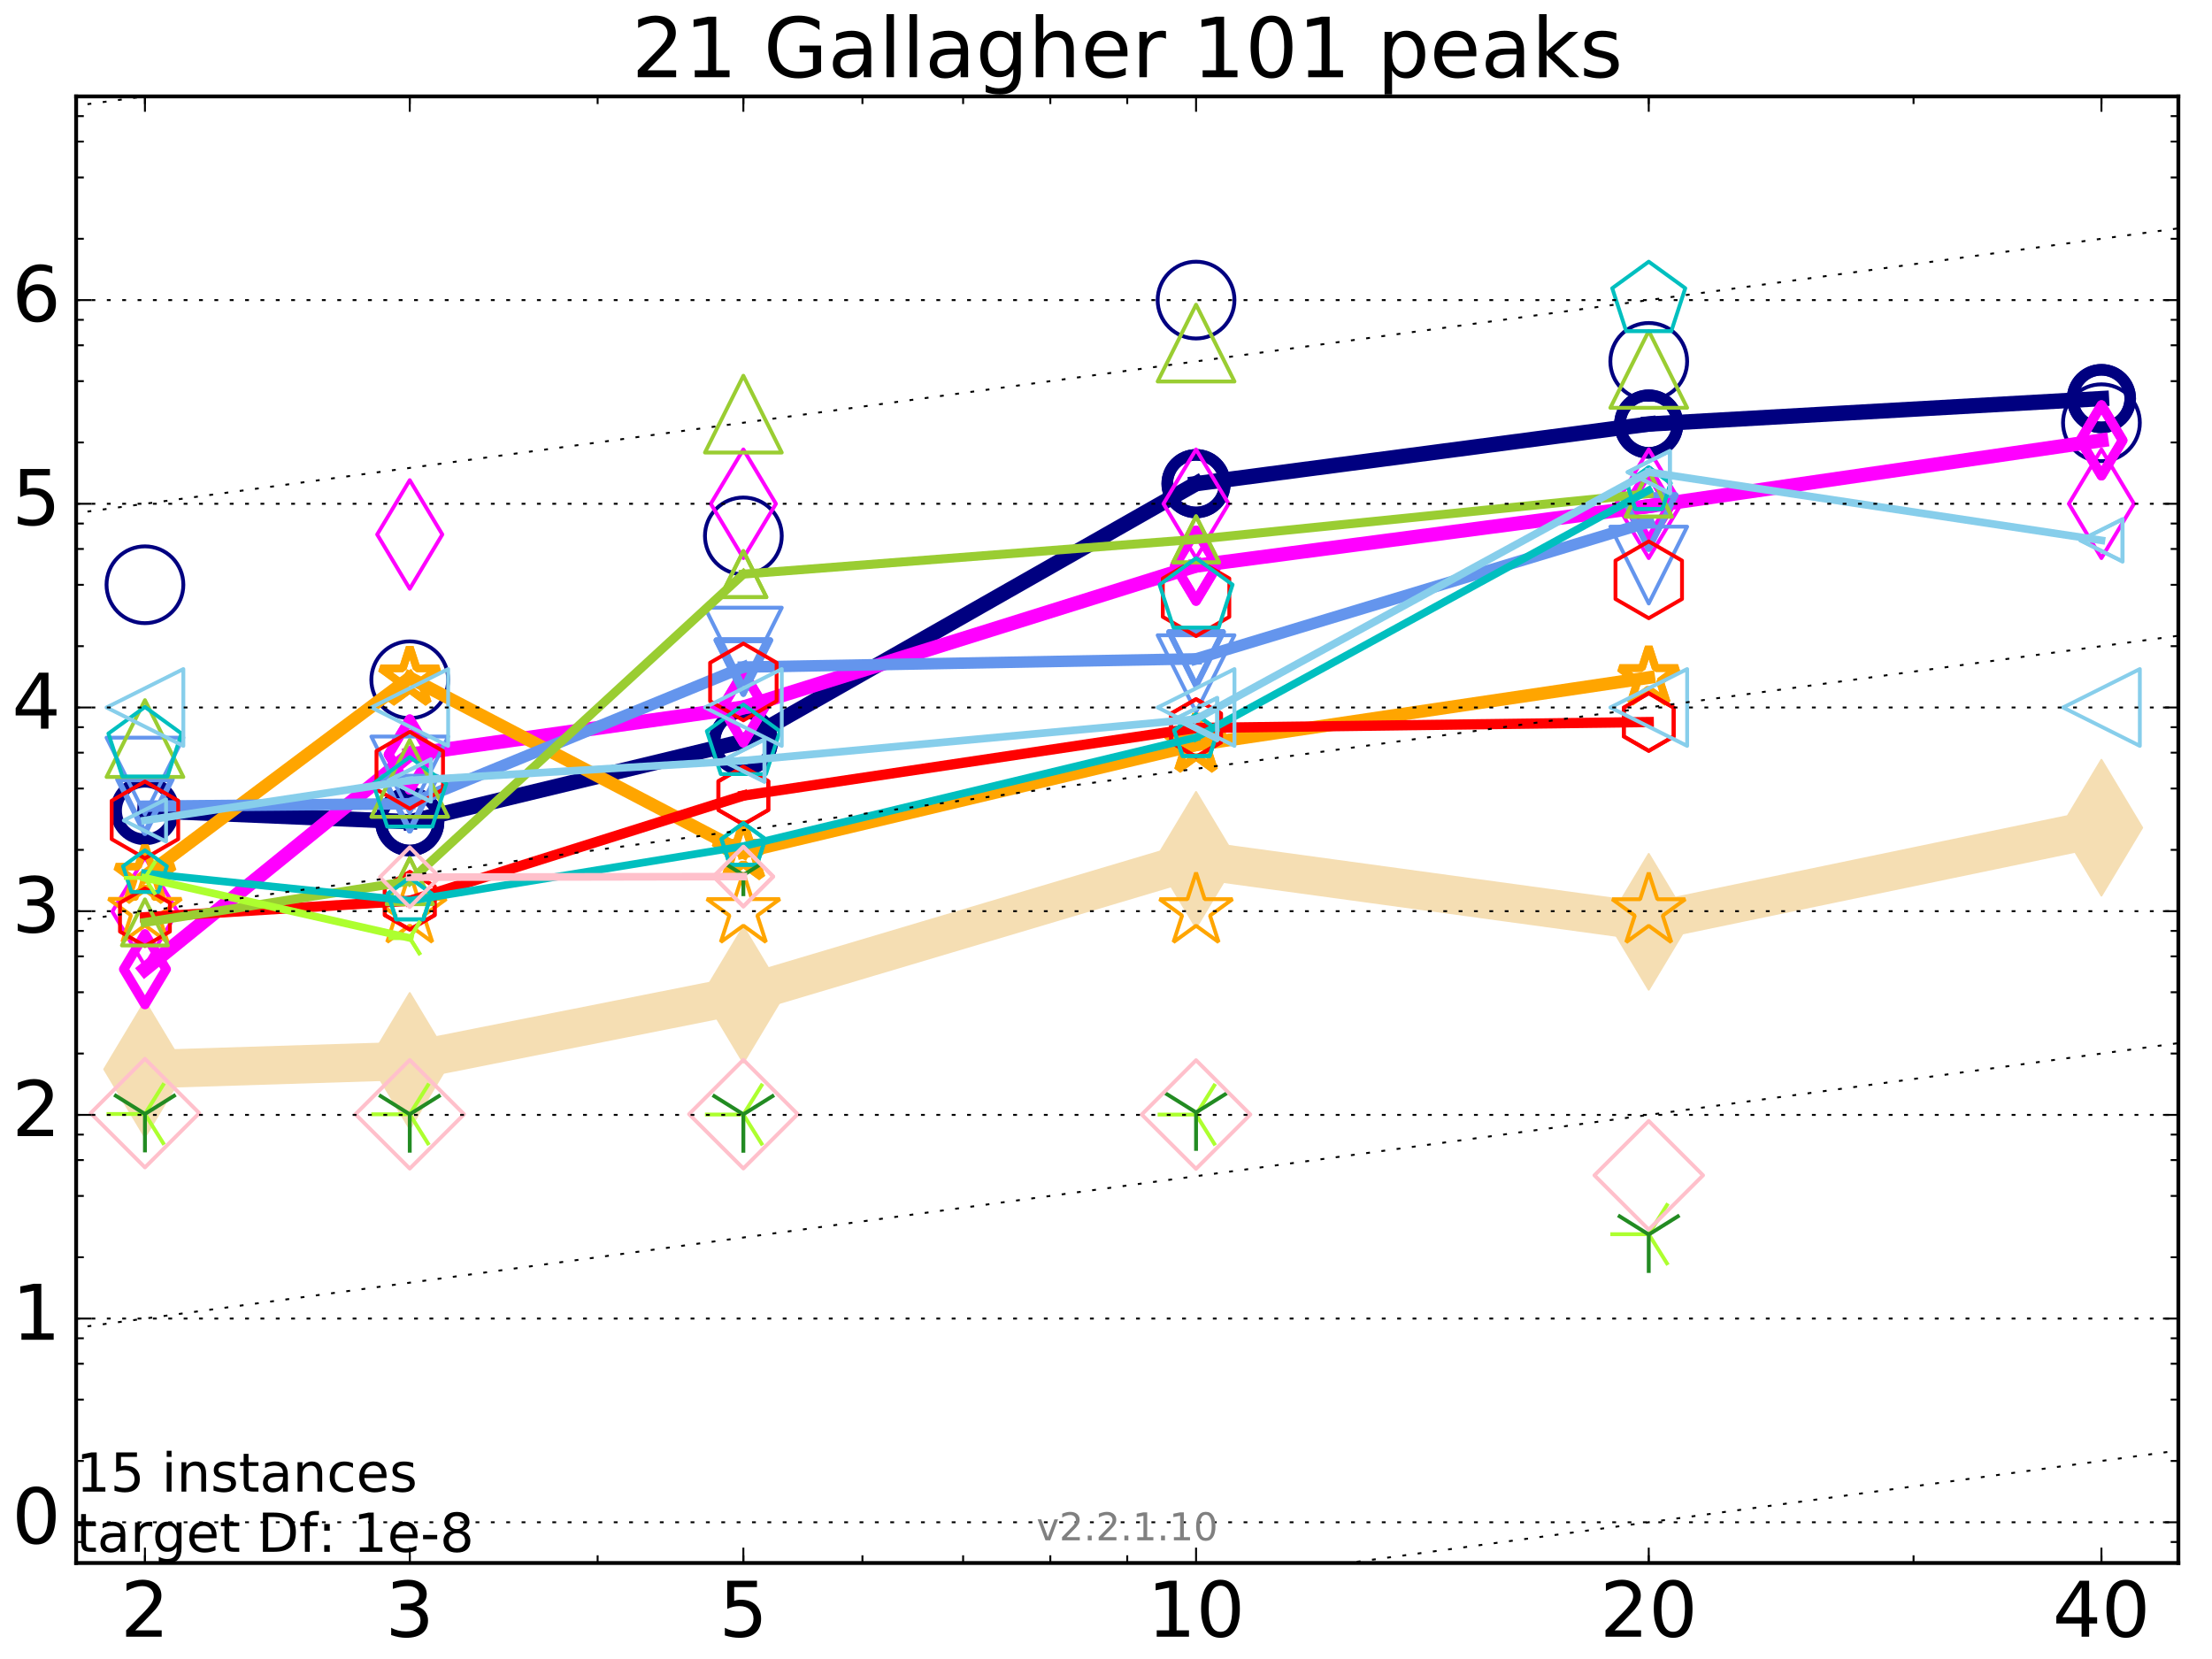 <?xml version="1.0" encoding="utf-8" standalone="no"?>
<!DOCTYPE svg PUBLIC "-//W3C//DTD SVG 1.1//EN"
  "http://www.w3.org/Graphics/SVG/1.1/DTD/svg11.dtd">
<!-- Created with matplotlib (http://matplotlib.org/) -->
<svg height="432pt" version="1.1" viewBox="0 0 576 432" width="576pt" xmlns="http://www.w3.org/2000/svg" xmlns:xlink="http://www.w3.org/1999/xlink">
 <defs>
  <style type="text/css">
*{stroke-linecap:butt;stroke-linejoin:round;stroke-miterlimit:100000;}
  </style>
 </defs>
 <g id="figure_1">
  <g id="patch_1">
   <path d="M 0 432 
L 576 432 
L 576 0 
L 0 0 
z
" style="fill:#ffffff;"/>
  </g>
  <g id="axes_1">
   <g id="patch_2">
    <path d="M 19.825 407 
L 567.24 407 
L 567.24 25.1 
L 19.825 25.1 
z
" style="fill:#ffffff;"/>
   </g>
   <g id="line2d_1">
    <path clip-path="url(#p5459bbf90e)" d="M 37.743 278.426 
L 106.698 276.262 
L 193.571 259.005 
L 311.451 223.901 
L 429.33 240.041 
L 547.209 215.532 
" style="fill:none;stroke:#f5deb3;stroke-linecap:square;stroke-width:10.0;"/>
    <defs>
     <path d="M -0 17.678 
L 10.607 0 
L 0 -17.678 
L -10.607 -0 
z
" id="mc825ad5c09" style="stroke:#f5deb3;stroke-linejoin:miter;stroke-width:0.5;"/>
    </defs>
    <g clip-path="url(#p5459bbf90e)">
     <use style="fill:#f5deb3;stroke:#f5deb3;stroke-linejoin:miter;stroke-width:0.5;" x="37.743" xlink:href="#mc825ad5c09" y="278.426"/>
     <use style="fill:#f5deb3;stroke:#f5deb3;stroke-linejoin:miter;stroke-width:0.5;" x="106.698" xlink:href="#mc825ad5c09" y="276.262"/>
     <use style="fill:#f5deb3;stroke:#f5deb3;stroke-linejoin:miter;stroke-width:0.5;" x="193.571" xlink:href="#mc825ad5c09" y="259.005"/>
     <use style="fill:#f5deb3;stroke:#f5deb3;stroke-linejoin:miter;stroke-width:0.5;" x="311.451" xlink:href="#mc825ad5c09" y="223.901"/>
     <use style="fill:#f5deb3;stroke:#f5deb3;stroke-linejoin:miter;stroke-width:0.5;" x="429.33" xlink:href="#mc825ad5c09" y="240.041"/>
     <use style="fill:#f5deb3;stroke:#f5deb3;stroke-linejoin:miter;stroke-width:0.5;" x="547.209" xlink:href="#mc825ad5c09" y="215.532"/>
    </g>
   </g>
   <g id="line2d_2">
    <path clip-path="url(#p5459bbf90e)" d="M 37.743 211.075 
L 106.698 213.975 
" style="fill:none;stroke:#000080;stroke-linecap:square;stroke-width:4.0;"/>
    <defs>
     <path d="M 0 7.5 
C 1.989 7.5 3.897 6.71 5.303 5.303 
C 6.71 3.897 7.5 1.989 7.5 0 
C 7.5 -1.989 6.71 -3.897 5.303 -5.303 
C 3.897 -6.71 1.989 -7.5 0 -7.5 
C -1.989 -7.5 -3.897 -6.71 -5.303 -5.303 
C -6.71 -3.897 -7.5 -1.989 -7.5 0 
C -7.5 1.989 -6.71 3.897 -5.303 5.303 
C -3.897 6.71 -1.989 7.5 0 7.5 
z
" id="m5d4aa699c5" style="stroke:#000080;stroke-width:3.0;"/>
    </defs>
    <g clip-path="url(#p5459bbf90e)">
     <use style="fill:none;stroke:#000080;stroke-width:3.0;" x="37.743" xlink:href="#m5d4aa699c5" y="211.075"/>
     <use style="fill:none;stroke:#000080;stroke-width:3.0;" x="106.698" xlink:href="#m5d4aa699c5" y="213.975"/>
    </g>
   </g>
   <g id="line2d_3">
    <path clip-path="url(#p5459bbf90e)" d="M 106.698 213.975 
L 193.571 193.036 
" style="fill:none;stroke:#000080;stroke-linecap:square;stroke-width:4.0;"/>
    <g clip-path="url(#p5459bbf90e)">
     <use style="fill:none;stroke:#000080;stroke-width:3.0;" x="106.698" xlink:href="#m5d4aa699c5" y="213.975"/>
     <use style="fill:none;stroke:#000080;stroke-width:3.0;" x="193.571" xlink:href="#m5d4aa699c5" y="193.036"/>
    </g>
   </g>
   <g id="line2d_4">
    <path clip-path="url(#p5459bbf90e)" d="M 193.571 193.036 
L 311.451 125.946 
" style="fill:none;stroke:#000080;stroke-linecap:square;stroke-width:4.0;"/>
    <g clip-path="url(#p5459bbf90e)">
     <use style="fill:none;stroke:#000080;stroke-width:3.0;" x="193.571" xlink:href="#m5d4aa699c5" y="193.036"/>
     <use style="fill:none;stroke:#000080;stroke-width:3.0;" x="311.451" xlink:href="#m5d4aa699c5" y="125.946"/>
    </g>
   </g>
   <g id="line2d_5">
    <path clip-path="url(#p5459bbf90e)" d="M 311.451 125.946 
L 429.33 110.427 
" style="fill:none;stroke:#000080;stroke-linecap:square;stroke-width:4.0;"/>
    <g clip-path="url(#p5459bbf90e)">
     <use style="fill:none;stroke:#000080;stroke-width:3.0;" x="311.451" xlink:href="#m5d4aa699c5" y="125.946"/>
     <use style="fill:none;stroke:#000080;stroke-width:3.0;" x="429.33" xlink:href="#m5d4aa699c5" y="110.427"/>
    </g>
   </g>
   <g id="line2d_6">
    <path clip-path="url(#p5459bbf90e)" d="M 429.33 110.427 
L 547.209 103.791 
" style="fill:none;stroke:#000080;stroke-linecap:square;stroke-width:4.0;"/>
    <g clip-path="url(#p5459bbf90e)">
     <use style="fill:none;stroke:#000080;stroke-width:3.0;" x="429.33" xlink:href="#m5d4aa699c5" y="110.427"/>
     <use style="fill:none;stroke:#000080;stroke-width:3.0;" x="547.209" xlink:href="#m5d4aa699c5" y="103.791"/>
    </g>
   </g>
   <g id="line2d_7">
    <path clip-path="url(#p5459bbf90e)" d="M 547.209 103.791 
" style="fill:none;stroke:#000080;stroke-linecap:square;stroke-width:4.0;"/>
    <g clip-path="url(#p5459bbf90e)">
     <use style="fill:none;stroke:#000080;stroke-width:3.0;" x="547.209" xlink:href="#m5d4aa699c5" y="103.791"/>
    </g>
   </g>
   <g id="line2d_8"/>
   <g id="line2d_9">
    <defs>
     <path d="M 0 10 
C 2.652 10 5.196 8.946 7.071 7.071 
C 8.946 5.196 10 2.652 10 0 
C 10 -2.652 8.946 -5.196 7.071 -7.071 
C 5.196 -8.946 2.652 -10 0 -10 
C -2.652 -10 -5.196 -8.946 -7.071 -7.071 
C -8.946 -5.196 -10 -2.652 -10 0 
C -10 2.652 -8.946 5.196 -7.071 7.071 
C -5.196 8.946 -2.652 10 0 10 
z
" id="mefa6359067" style="stroke:#000080;"/>
    </defs>
    <g clip-path="url(#p5459bbf90e)">
     <use style="fill:none;stroke:#000080;" x="37.743" xlink:href="#mefa6359067" y="152.268"/>
     <use style="fill:none;stroke:#000080;" x="106.698" xlink:href="#mefa6359067" y="177.011"/>
     <use style="fill:none;stroke:#000080;" x="193.571" xlink:href="#mefa6359067" y="139.551"/>
     <use style="fill:none;stroke:#000080;" x="311.451" xlink:href="#mefa6359067" y="78.142"/>
     <use style="fill:none;stroke:#000080;" x="429.33" xlink:href="#mefa6359067" y="94.109"/>
     <use style="fill:none;stroke:#000080;" x="547.209" xlink:href="#mefa6359067" y="110.076"/>
    </g>
   </g>
   <g id="line2d_10">
    <path clip-path="url(#p5459bbf90e)" d="M 37.743 252.378 
L 106.698 196.479 
" style="fill:none;stroke:#ff00ff;stroke-linecap:square;stroke-width:3.667;"/>
    <defs>
     <path d="M -0 9.192 
L 5.515 0 
L 0 -9.192 
L -5.515 -0 
z
" id="mbcde11daca" style="stroke:#ff00ff;stroke-linejoin:miter;stroke-width:2.5;"/>
    </defs>
    <g clip-path="url(#p5459bbf90e)">
     <use style="fill:none;stroke:#ff00ff;stroke-linejoin:miter;stroke-width:2.5;" x="37.743" xlink:href="#mbcde11daca" y="252.378"/>
     <use style="fill:none;stroke:#ff00ff;stroke-linejoin:miter;stroke-width:2.5;" x="106.698" xlink:href="#mbcde11daca" y="196.479"/>
    </g>
   </g>
   <g id="line2d_11">
    <path clip-path="url(#p5459bbf90e)" d="M 106.698 196.479 
L 193.571 184.201 
" style="fill:none;stroke:#ff00ff;stroke-linecap:square;stroke-width:3.667;"/>
    <g clip-path="url(#p5459bbf90e)">
     <use style="fill:none;stroke:#ff00ff;stroke-linejoin:miter;stroke-width:2.5;" x="106.698" xlink:href="#mbcde11daca" y="196.479"/>
     <use style="fill:none;stroke:#ff00ff;stroke-linejoin:miter;stroke-width:2.5;" x="193.571" xlink:href="#mbcde11daca" y="184.201"/>
    </g>
   </g>
   <g id="line2d_12">
    <path clip-path="url(#p5459bbf90e)" d="M 193.571 184.201 
L 311.451 147.301 
" style="fill:none;stroke:#ff00ff;stroke-linecap:square;stroke-width:3.667;"/>
    <g clip-path="url(#p5459bbf90e)">
     <use style="fill:none;stroke:#ff00ff;stroke-linejoin:miter;stroke-width:2.5;" x="193.571" xlink:href="#mbcde11daca" y="184.201"/>
     <use style="fill:none;stroke:#ff00ff;stroke-linejoin:miter;stroke-width:2.5;" x="311.451" xlink:href="#mbcde11daca" y="147.301"/>
    </g>
   </g>
   <g id="line2d_13">
    <path clip-path="url(#p5459bbf90e)" d="M 311.451 147.301 
L 429.33 131.795 
" style="fill:none;stroke:#ff00ff;stroke-linecap:square;stroke-width:3.667;"/>
    <g clip-path="url(#p5459bbf90e)">
     <use style="fill:none;stroke:#ff00ff;stroke-linejoin:miter;stroke-width:2.5;" x="311.451" xlink:href="#mbcde11daca" y="147.301"/>
     <use style="fill:none;stroke:#ff00ff;stroke-linejoin:miter;stroke-width:2.5;" x="429.33" xlink:href="#mbcde11daca" y="131.795"/>
    </g>
   </g>
   <g id="line2d_14">
    <path clip-path="url(#p5459bbf90e)" d="M 429.33 131.795 
L 547.209 114.673 
" style="fill:none;stroke:#ff00ff;stroke-linecap:square;stroke-width:3.667;"/>
    <g clip-path="url(#p5459bbf90e)">
     <use style="fill:none;stroke:#ff00ff;stroke-linejoin:miter;stroke-width:2.5;" x="429.33" xlink:href="#mbcde11daca" y="131.795"/>
     <use style="fill:none;stroke:#ff00ff;stroke-linejoin:miter;stroke-width:2.5;" x="547.209" xlink:href="#mbcde11daca" y="114.673"/>
    </g>
   </g>
   <g id="line2d_15">
    <path clip-path="url(#p5459bbf90e)" d="M 547.209 114.673 
" style="fill:none;stroke:#ff00ff;stroke-linecap:square;stroke-width:3.667;"/>
    <g clip-path="url(#p5459bbf90e)">
     <use style="fill:none;stroke:#ff00ff;stroke-linejoin:miter;stroke-width:2.5;" x="547.209" xlink:href="#mbcde11daca" y="114.673"/>
    </g>
   </g>
   <g id="line2d_16"/>
   <g id="line2d_17">
    <defs>
     <path d="M -0 14.142 
L 8.485 0 
L -0 -14.142 
L -8.485 -0 
z
" id="m1075df2f0e" style="stroke:#ff00ff;stroke-linejoin:miter;"/>
    </defs>
    <g clip-path="url(#p5459bbf90e)">
     <use style="fill:none;stroke:#ff00ff;stroke-linejoin:miter;" x="37.743" xlink:href="#m1075df2f0e" y="237.359"/>
     <use style="fill:none;stroke:#ff00ff;stroke-linejoin:miter;" x="106.698" xlink:href="#m1075df2f0e" y="139.175"/>
     <use style="fill:none;stroke:#ff00ff;stroke-linejoin:miter;" x="193.571" xlink:href="#m1075df2f0e" y="131.181"/>
     <use style="fill:none;stroke:#ff00ff;stroke-linejoin:miter;" x="311.451" xlink:href="#m1075df2f0e" y="131.18"/>
     <use style="fill:none;stroke:#ff00ff;stroke-linejoin:miter;" x="429.33" xlink:href="#m1075df2f0e" y="131.177"/>
     <use style="fill:none;stroke:#ff00ff;stroke-linejoin:miter;" x="547.209" xlink:href="#m1075df2f0e" y="131.178"/>
    </g>
   </g>
   <g id="line2d_18">
    <path clip-path="url(#p5459bbf90e)" d="M 37.743 228.14 
L 106.698 176.496 
" style="fill:none;stroke:#ffa500;stroke-linecap:square;stroke-width:3.333;"/>
    <defs>
     <path d="M 0 -8 
L -1.796 -2.472 
L -7.608 -2.472 
L -2.906 0.944 
L -4.702 6.472 
L -0 3.056 
L 4.702 6.472 
L 2.906 0.944 
L 7.608 -2.472 
L 1.796 -2.472 
z
" id="m4b49dc2902" style="stroke:#ffa500;stroke-linejoin:bevel;stroke-width:2.0;"/>
    </defs>
    <g clip-path="url(#p5459bbf90e)">
     <use style="fill:none;stroke:#ffa500;stroke-linejoin:bevel;stroke-width:2.0;" x="37.743" xlink:href="#m4b49dc2902" y="228.14"/>
     <use style="fill:none;stroke:#ffa500;stroke-linejoin:bevel;stroke-width:2.0;" x="106.698" xlink:href="#m4b49dc2902" y="176.496"/>
    </g>
   </g>
   <g id="line2d_19">
    <path clip-path="url(#p5459bbf90e)" d="M 106.698 176.496 
L 193.571 221.911 
" style="fill:none;stroke:#ffa500;stroke-linecap:square;stroke-width:3.333;"/>
    <g clip-path="url(#p5459bbf90e)">
     <use style="fill:none;stroke:#ffa500;stroke-linejoin:bevel;stroke-width:2.0;" x="106.698" xlink:href="#m4b49dc2902" y="176.496"/>
     <use style="fill:none;stroke:#ffa500;stroke-linejoin:bevel;stroke-width:2.0;" x="193.571" xlink:href="#m4b49dc2902" y="221.911"/>
    </g>
   </g>
   <g id="line2d_20">
    <path clip-path="url(#p5459bbf90e)" d="M 193.571 221.911 
L 311.451 193.954 
" style="fill:none;stroke:#ffa500;stroke-linecap:square;stroke-width:3.333;"/>
    <g clip-path="url(#p5459bbf90e)">
     <use style="fill:none;stroke:#ffa500;stroke-linejoin:bevel;stroke-width:2.0;" x="193.571" xlink:href="#m4b49dc2902" y="221.911"/>
     <use style="fill:none;stroke:#ffa500;stroke-linejoin:bevel;stroke-width:2.0;" x="311.451" xlink:href="#m4b49dc2902" y="193.954"/>
    </g>
   </g>
   <g id="line2d_21">
    <path clip-path="url(#p5459bbf90e)" d="M 311.451 193.954 
L 429.33 176.444 
" style="fill:none;stroke:#ffa500;stroke-linecap:square;stroke-width:3.333;"/>
    <g clip-path="url(#p5459bbf90e)">
     <use style="fill:none;stroke:#ffa500;stroke-linejoin:bevel;stroke-width:2.0;" x="311.451" xlink:href="#m4b49dc2902" y="193.954"/>
     <use style="fill:none;stroke:#ffa500;stroke-linejoin:bevel;stroke-width:2.0;" x="429.33" xlink:href="#m4b49dc2902" y="176.444"/>
    </g>
   </g>
   <g id="line2d_22">
    <path clip-path="url(#p5459bbf90e)" d="M 429.33 176.444 
" style="fill:none;stroke:#ffa500;stroke-linecap:square;stroke-width:3.333;"/>
    <g clip-path="url(#p5459bbf90e)">
     <use style="fill:none;stroke:#ffa500;stroke-linejoin:bevel;stroke-width:2.0;" x="429.33" xlink:href="#m4b49dc2902" y="176.444"/>
    </g>
   </g>
   <g id="line2d_23"/>
   <g id="line2d_24">
    <defs>
     <path d="M 0 -10 
L -2.245 -3.09 
L -9.511 -3.09 
L -3.633 1.18 
L -5.878 8.09 
L -0 3.82 
L 5.878 8.09 
L 3.633 1.18 
L 9.511 -3.09 
L 2.245 -3.09 
z
" id="mced704f011" style="stroke:#ffa500;stroke-linejoin:bevel;"/>
    </defs>
    <g clip-path="url(#p5459bbf90e)">
     <use style="fill:none;stroke:#ffa500;stroke-linejoin:bevel;" x="37.743" xlink:href="#mced704f011" y="237.152"/>
     <use style="fill:none;stroke:#ffa500;stroke-linejoin:bevel;" x="106.698" xlink:href="#mced704f011" y="237.19"/>
     <use style="fill:none;stroke:#ffa500;stroke-linejoin:bevel;" x="193.571" xlink:href="#mced704f011" y="237.211"/>
     <use style="fill:none;stroke:#ffa500;stroke-linejoin:bevel;" x="311.451" xlink:href="#mced704f011" y="237.232"/>
     <use style="fill:none;stroke:#ffa500;stroke-linejoin:bevel;" x="429.33" xlink:href="#mced704f011" y="237.247"/>
    </g>
   </g>
   <g id="line2d_25">
    <path clip-path="url(#p5459bbf90e)" d="M 37.743 209.937 
L 106.698 209.29 
" style="fill:none;stroke:#6495ed;stroke-linecap:square;stroke-width:3.0;"/>
    <defs>
     <path d="M -0 7 
L 7 -7 
L -7 -7 
z
" id="m8239346f87" style="stroke:#6495ed;stroke-linejoin:miter;stroke-width:1.5;"/>
    </defs>
    <g clip-path="url(#p5459bbf90e)">
     <use style="fill:none;stroke:#6495ed;stroke-linejoin:miter;stroke-width:1.5;" x="37.743" xlink:href="#m8239346f87" y="209.937"/>
     <use style="fill:none;stroke:#6495ed;stroke-linejoin:miter;stroke-width:1.5;" x="106.698" xlink:href="#m8239346f87" y="209.29"/>
    </g>
   </g>
   <g id="line2d_26">
    <path clip-path="url(#p5459bbf90e)" d="M 106.698 209.29 
L 193.571 173.708 
" style="fill:none;stroke:#6495ed;stroke-linecap:square;stroke-width:3.0;"/>
    <g clip-path="url(#p5459bbf90e)">
     <use style="fill:none;stroke:#6495ed;stroke-linejoin:miter;stroke-width:1.5;" x="106.698" xlink:href="#m8239346f87" y="209.29"/>
     <use style="fill:none;stroke:#6495ed;stroke-linejoin:miter;stroke-width:1.5;" x="193.571" xlink:href="#m8239346f87" y="173.708"/>
    </g>
   </g>
   <g id="line2d_27">
    <path clip-path="url(#p5459bbf90e)" d="M 193.571 173.708 
L 311.451 171.568 
" style="fill:none;stroke:#6495ed;stroke-linecap:square;stroke-width:3.0;"/>
    <g clip-path="url(#p5459bbf90e)">
     <use style="fill:none;stroke:#6495ed;stroke-linejoin:miter;stroke-width:1.5;" x="193.571" xlink:href="#m8239346f87" y="173.708"/>
     <use style="fill:none;stroke:#6495ed;stroke-linejoin:miter;stroke-width:1.5;" x="311.451" xlink:href="#m8239346f87" y="171.568"/>
    </g>
   </g>
   <g id="line2d_28">
    <path clip-path="url(#p5459bbf90e)" d="M 311.451 171.568 
L 429.33 135.944 
" style="fill:none;stroke:#6495ed;stroke-linecap:square;stroke-width:3.0;"/>
    <g clip-path="url(#p5459bbf90e)">
     <use style="fill:none;stroke:#6495ed;stroke-linejoin:miter;stroke-width:1.5;" x="311.451" xlink:href="#m8239346f87" y="171.568"/>
     <use style="fill:none;stroke:#6495ed;stroke-linejoin:miter;stroke-width:1.5;" x="429.33" xlink:href="#m8239346f87" y="135.944"/>
    </g>
   </g>
   <g id="line2d_29">
    <path clip-path="url(#p5459bbf90e)" d="M 429.33 135.944 
" style="fill:none;stroke:#6495ed;stroke-linecap:square;stroke-width:3.0;"/>
    <g clip-path="url(#p5459bbf90e)">
     <use style="fill:none;stroke:#6495ed;stroke-linejoin:miter;stroke-width:1.5;" x="429.33" xlink:href="#m8239346f87" y="135.944"/>
    </g>
   </g>
   <g id="line2d_30"/>
   <g id="line2d_31">
    <defs>
     <path d="M -0 10 
L 10 -10 
L -10 -10 
z
" id="m77d24d25fa" style="stroke:#6495ed;stroke-linejoin:miter;"/>
    </defs>
    <g clip-path="url(#p5459bbf90e)">
     <use style="fill:none;stroke:#6495ed;stroke-linejoin:miter;" x="37.743" xlink:href="#m77d24d25fa" y="202.08"/>
     <use style="fill:none;stroke:#6495ed;stroke-linejoin:miter;" x="106.698" xlink:href="#m77d24d25fa" y="201.79"/>
     <use style="fill:none;stroke:#6495ed;stroke-linejoin:miter;" x="193.571" xlink:href="#m77d24d25fa" y="168.239"/>
     <use style="fill:none;stroke:#6495ed;stroke-linejoin:miter;" x="311.451" xlink:href="#m77d24d25fa" y="175.415"/>
     <use style="fill:none;stroke:#6495ed;stroke-linejoin:miter;" x="429.33" xlink:href="#m77d24d25fa" y="147.146"/>
    </g>
   </g>
   <g id="line2d_32">
    <path clip-path="url(#p5459bbf90e)" d="M 37.743 238.836 
L 106.698 234.555 
" style="fill:none;stroke:#ff0000;stroke-linecap:square;stroke-width:2.667;"/>
    <defs>
     <path d="M 0 -7.5 
L -6.495 -3.75 
L -6.495 3.75 
L -0 7.5 
L 6.495 3.75 
L 6.495 -3.75 
z
" id="mb8bba7c7ff" style="stroke:#ff0000;stroke-linejoin:miter;"/>
    </defs>
    <g clip-path="url(#p5459bbf90e)">
     <use style="fill:none;stroke:#ff0000;stroke-linejoin:miter;" x="37.743" xlink:href="#mb8bba7c7ff" y="238.836"/>
     <use style="fill:none;stroke:#ff0000;stroke-linejoin:miter;" x="106.698" xlink:href="#mb8bba7c7ff" y="234.555"/>
    </g>
   </g>
   <g id="line2d_33">
    <path clip-path="url(#p5459bbf90e)" d="M 106.698 234.555 
L 193.571 207.178 
" style="fill:none;stroke:#ff0000;stroke-linecap:square;stroke-width:2.667;"/>
    <g clip-path="url(#p5459bbf90e)">
     <use style="fill:none;stroke:#ff0000;stroke-linejoin:miter;" x="106.698" xlink:href="#mb8bba7c7ff" y="234.555"/>
     <use style="fill:none;stroke:#ff0000;stroke-linejoin:miter;" x="193.571" xlink:href="#mb8bba7c7ff" y="207.178"/>
    </g>
   </g>
   <g id="line2d_34">
    <path clip-path="url(#p5459bbf90e)" d="M 193.571 207.178 
L 311.451 189.558 
" style="fill:none;stroke:#ff0000;stroke-linecap:square;stroke-width:2.667;"/>
    <g clip-path="url(#p5459bbf90e)">
     <use style="fill:none;stroke:#ff0000;stroke-linejoin:miter;" x="193.571" xlink:href="#mb8bba7c7ff" y="207.178"/>
     <use style="fill:none;stroke:#ff0000;stroke-linejoin:miter;" x="311.451" xlink:href="#mb8bba7c7ff" y="189.558"/>
    </g>
   </g>
   <g id="line2d_35">
    <path clip-path="url(#p5459bbf90e)" d="M 311.451 189.558 
L 429.33 188.017 
" style="fill:none;stroke:#ff0000;stroke-linecap:square;stroke-width:2.667;"/>
    <g clip-path="url(#p5459bbf90e)">
     <use style="fill:none;stroke:#ff0000;stroke-linejoin:miter;" x="311.451" xlink:href="#mb8bba7c7ff" y="189.558"/>
     <use style="fill:none;stroke:#ff0000;stroke-linejoin:miter;" x="429.33" xlink:href="#mb8bba7c7ff" y="188.017"/>
    </g>
   </g>
   <g id="line2d_36">
    <path clip-path="url(#p5459bbf90e)" d="M 429.33 188.017 
" style="fill:none;stroke:#ff0000;stroke-linecap:square;stroke-width:2.667;"/>
    <g clip-path="url(#p5459bbf90e)">
     <use style="fill:none;stroke:#ff0000;stroke-linejoin:miter;" x="429.33" xlink:href="#mb8bba7c7ff" y="188.017"/>
    </g>
   </g>
   <g id="line2d_37"/>
   <g id="line2d_38">
    <defs>
     <path d="M 0 -10 
L -8.66 -5 
L -8.66 5 
L -0 10 
L 8.66 5 
L 8.66 -5 
z
" id="ma839425aa2" style="stroke:#ff0000;stroke-linejoin:miter;"/>
    </defs>
    <g clip-path="url(#p5459bbf90e)">
     <use style="fill:none;stroke:#ff0000;stroke-linejoin:miter;" x="37.743" xlink:href="#ma839425aa2" y="213.508"/>
     <use style="fill:none;stroke:#ff0000;stroke-linejoin:miter;" x="106.698" xlink:href="#ma839425aa2" y="200.578"/>
     <use style="fill:none;stroke:#ff0000;stroke-linejoin:miter;" x="193.571" xlink:href="#ma839425aa2" y="177.576"/>
     <use style="fill:none;stroke:#ff0000;stroke-linejoin:miter;" x="311.451" xlink:href="#ma839425aa2" y="155.627"/>
     <use style="fill:none;stroke:#ff0000;stroke-linejoin:miter;" x="429.33" xlink:href="#ma839425aa2" y="150.98"/>
    </g>
   </g>
   <g id="line2d_39">
    <path clip-path="url(#p5459bbf90e)" d="M 37.743 240.196 
L 106.698 229.437 
" style="fill:none;stroke:#9acd32;stroke-linecap:square;stroke-width:2.333;"/>
    <defs>
     <path d="M 0 -6 
L -6 6 
L 6 6 
z
" id="m949fadce8b" style="stroke:#9acd32;stroke-linejoin:miter;"/>
    </defs>
    <g clip-path="url(#p5459bbf90e)">
     <use style="fill:none;stroke:#9acd32;stroke-linejoin:miter;" x="37.743" xlink:href="#m949fadce8b" y="240.196"/>
     <use style="fill:none;stroke:#9acd32;stroke-linejoin:miter;" x="106.698" xlink:href="#m949fadce8b" y="229.437"/>
    </g>
   </g>
   <g id="line2d_40">
    <path clip-path="url(#p5459bbf90e)" d="M 106.698 229.437 
L 193.571 149.5 
" style="fill:none;stroke:#9acd32;stroke-linecap:square;stroke-width:2.333;"/>
    <g clip-path="url(#p5459bbf90e)">
     <use style="fill:none;stroke:#9acd32;stroke-linejoin:miter;" x="106.698" xlink:href="#m949fadce8b" y="229.437"/>
     <use style="fill:none;stroke:#9acd32;stroke-linejoin:miter;" x="193.571" xlink:href="#m949fadce8b" y="149.5"/>
    </g>
   </g>
   <g id="line2d_41">
    <path clip-path="url(#p5459bbf90e)" d="M 193.571 149.5 
L 311.451 140.444 
" style="fill:none;stroke:#9acd32;stroke-linecap:square;stroke-width:2.333;"/>
    <g clip-path="url(#p5459bbf90e)">
     <use style="fill:none;stroke:#9acd32;stroke-linejoin:miter;" x="193.571" xlink:href="#m949fadce8b" y="149.5"/>
     <use style="fill:none;stroke:#9acd32;stroke-linejoin:miter;" x="311.451" xlink:href="#m949fadce8b" y="140.444"/>
    </g>
   </g>
   <g id="line2d_42">
    <path clip-path="url(#p5459bbf90e)" d="M 311.451 140.444 
L 429.33 128.538 
" style="fill:none;stroke:#9acd32;stroke-linecap:square;stroke-width:2.333;"/>
    <g clip-path="url(#p5459bbf90e)">
     <use style="fill:none;stroke:#9acd32;stroke-linejoin:miter;" x="311.451" xlink:href="#m949fadce8b" y="140.444"/>
     <use style="fill:none;stroke:#9acd32;stroke-linejoin:miter;" x="429.33" xlink:href="#m949fadce8b" y="128.538"/>
    </g>
   </g>
   <g id="line2d_43">
    <path clip-path="url(#p5459bbf90e)" d="M 429.33 128.538 
" style="fill:none;stroke:#9acd32;stroke-linecap:square;stroke-width:2.333;"/>
    <g clip-path="url(#p5459bbf90e)">
     <use style="fill:none;stroke:#9acd32;stroke-linejoin:miter;" x="429.33" xlink:href="#m949fadce8b" y="128.538"/>
    </g>
   </g>
   <g id="line2d_44"/>
   <g id="line2d_45">
    <defs>
     <path d="M 0 -10 
L -10 10 
L 10 10 
z
" id="me6a8e3385d" style="stroke:#9acd32;stroke-linejoin:miter;"/>
    </defs>
    <g clip-path="url(#p5459bbf90e)">
     <use style="fill:none;stroke:#9acd32;stroke-linejoin:miter;" x="37.743" xlink:href="#me6a8e3385d" y="192.318"/>
     <use style="fill:none;stroke:#9acd32;stroke-linejoin:miter;" x="106.698" xlink:href="#me6a8e3385d" y="202.705"/>
     <use style="fill:none;stroke:#9acd32;stroke-linejoin:miter;" x="193.571" xlink:href="#me6a8e3385d" y="107.842"/>
     <use style="fill:none;stroke:#9acd32;stroke-linejoin:miter;" x="311.451" xlink:href="#me6a8e3385d" y="89.339"/>
     <use style="fill:none;stroke:#9acd32;stroke-linejoin:miter;" x="429.33" xlink:href="#me6a8e3385d" y="96.187"/>
    </g>
   </g>
   <g id="line2d_46">
    <path clip-path="url(#p5459bbf90e)" d="M 37.743 227.42 
L 106.698 234.547 
" style="fill:none;stroke:#00bfbf;stroke-linecap:square;stroke-width:2.0;"/>
    <defs>
     <path d="M 0 -6 
L -5.706 -1.854 
L -3.527 4.854 
L 3.527 4.854 
L 5.706 -1.854 
z
" id="m36b7cb4314" style="stroke:#00bfbf;stroke-linejoin:miter;"/>
    </defs>
    <g clip-path="url(#p5459bbf90e)">
     <use style="fill:none;stroke:#00bfbf;stroke-linejoin:miter;" x="37.743" xlink:href="#m36b7cb4314" y="227.42"/>
     <use style="fill:none;stroke:#00bfbf;stroke-linejoin:miter;" x="106.698" xlink:href="#m36b7cb4314" y="234.547"/>
    </g>
   </g>
   <g id="line2d_47">
    <path clip-path="url(#p5459bbf90e)" d="M 106.698 234.547 
L 193.571 220.347 
" style="fill:none;stroke:#00bfbf;stroke-linecap:square;stroke-width:2.0;"/>
    <g clip-path="url(#p5459bbf90e)">
     <use style="fill:none;stroke:#00bfbf;stroke-linejoin:miter;" x="106.698" xlink:href="#m36b7cb4314" y="234.547"/>
     <use style="fill:none;stroke:#00bfbf;stroke-linejoin:miter;" x="193.571" xlink:href="#m36b7cb4314" y="220.347"/>
    </g>
   </g>
   <g id="line2d_48">
    <path clip-path="url(#p5459bbf90e)" d="M 193.571 220.347 
L 311.451 192.014 
" style="fill:none;stroke:#00bfbf;stroke-linecap:square;stroke-width:2.0;"/>
    <g clip-path="url(#p5459bbf90e)">
     <use style="fill:none;stroke:#00bfbf;stroke-linejoin:miter;" x="193.571" xlink:href="#m36b7cb4314" y="220.347"/>
     <use style="fill:none;stroke:#00bfbf;stroke-linejoin:miter;" x="311.451" xlink:href="#m36b7cb4314" y="192.014"/>
    </g>
   </g>
   <g id="line2d_49">
    <path clip-path="url(#p5459bbf90e)" d="M 311.451 192.014 
L 429.33 127.673 
" style="fill:none;stroke:#00bfbf;stroke-linecap:square;stroke-width:2.0;"/>
    <g clip-path="url(#p5459bbf90e)">
     <use style="fill:none;stroke:#00bfbf;stroke-linejoin:miter;" x="311.451" xlink:href="#m36b7cb4314" y="192.014"/>
     <use style="fill:none;stroke:#00bfbf;stroke-linejoin:miter;" x="429.33" xlink:href="#m36b7cb4314" y="127.673"/>
    </g>
   </g>
   <g id="line2d_50">
    <path clip-path="url(#p5459bbf90e)" d="M 429.33 127.673 
" style="fill:none;stroke:#00bfbf;stroke-linecap:square;stroke-width:2.0;"/>
    <g clip-path="url(#p5459bbf90e)">
     <use style="fill:none;stroke:#00bfbf;stroke-linejoin:miter;" x="429.33" xlink:href="#m36b7cb4314" y="127.673"/>
    </g>
   </g>
   <g id="line2d_51"/>
   <g id="line2d_52">
    <defs>
     <path d="M 0 -10 
L -9.511 -3.09 
L -5.878 8.09 
L 5.878 8.09 
L 9.511 -3.09 
z
" id="mec17956eef" style="stroke:#00bfbf;stroke-linejoin:miter;"/>
    </defs>
    <g clip-path="url(#p5459bbf90e)">
     <use style="fill:none;stroke:#00bfbf;stroke-linejoin:miter;" x="37.743" xlink:href="#mec17956eef" y="194.097"/>
     <use style="fill:none;stroke:#00bfbf;stroke-linejoin:miter;" x="106.698" xlink:href="#mec17956eef" y="207.147"/>
     <use style="fill:none;stroke:#00bfbf;stroke-linejoin:miter;" x="193.571" xlink:href="#mec17956eef" y="193.478"/>
     <use style="fill:none;stroke:#00bfbf;stroke-linejoin:miter;" x="311.451" xlink:href="#mec17956eef" y="155.339"/>
     <use style="fill:none;stroke:#00bfbf;stroke-linejoin:miter;" x="429.33" xlink:href="#mec17956eef" y="78.142"/>
    </g>
   </g>
   <g id="line2d_53">
    <path clip-path="url(#p5459bbf90e)" d="M 37.743 228.604 
L 106.698 244.25 
" style="fill:none;stroke:#adff2f;stroke-linecap:square;stroke-width:2.0;"/>
    <defs>
     <path d="M 0 0 
L -5.5 -0 
M 0 0 
L 2.75 4.4 
M 0 0 
L 2.75 -4.4 
" id="m460f965a2c" style="stroke:#adff2f;"/>
    </defs>
    <g clip-path="url(#p5459bbf90e)">
     <use style="fill:none;stroke:#adff2f;" x="37.743" xlink:href="#m460f965a2c" y="228.604"/>
     <use style="fill:none;stroke:#adff2f;" x="106.698" xlink:href="#m460f965a2c" y="244.25"/>
    </g>
   </g>
   <g id="line2d_54">
    <path clip-path="url(#p5459bbf90e)" d="M 106.698 244.25 
" style="fill:none;stroke:#adff2f;stroke-linecap:square;stroke-width:2.0;"/>
    <g clip-path="url(#p5459bbf90e)">
     <use style="fill:none;stroke:#adff2f;" x="106.698" xlink:href="#m460f965a2c" y="244.25"/>
    </g>
   </g>
   <g id="line2d_55"/>
   <g id="line2d_56">
    <defs>
     <path d="M 0 0 
L -10 -0 
M 0 0 
L 5 8 
M 0 0 
L 5 -8 
" id="m335a887f6d" style="stroke:#adff2f;"/>
    </defs>
    <g clip-path="url(#p5459bbf90e)">
     <use style="fill:none;stroke:#adff2f;" x="37.743" xlink:href="#m335a887f6d" y="290.079"/>
     <use style="fill:none;stroke:#adff2f;" x="106.698" xlink:href="#m335a887f6d" y="290.155"/>
     <use style="fill:none;stroke:#adff2f;" x="193.571" xlink:href="#m335a887f6d" y="290.216"/>
     <use style="fill:none;stroke:#adff2f;" x="311.451" xlink:href="#m335a887f6d" y="290.239"/>
     <use style="fill:none;stroke:#adff2f;" x="429.33" xlink:href="#m335a887f6d" y="321.383"/>
    </g>
   </g>
   <g id="line2d_57">
    <path clip-path="url(#p5459bbf90e)" d="M 193.571 227.856 
" style="fill:none;stroke:#228b22;stroke-linecap:square;stroke-width:2.0;"/>
    <defs>
     <path d="M 0 0 
L 0 5.5 
M 0 0 
L 4.4 -2.75 
M 0 0 
L -4.4 -2.75 
" id="m6421df3626" style="stroke:#228b22;"/>
    </defs>
    <g clip-path="url(#p5459bbf90e)">
     <use style="fill:none;stroke:#228b22;" x="193.571" xlink:href="#m6421df3626" y="227.856"/>
    </g>
   </g>
   <g id="line2d_58"/>
   <g id="line2d_59">
    <defs>
     <path d="M 0 0 
L 0 10 
M 0 0 
L 8 -5 
M 0 0 
L -8 -5 
" id="m3aae0faadd" style="stroke:#228b22;"/>
    </defs>
    <g clip-path="url(#p5459bbf90e)">
     <use style="fill:none;stroke:#228b22;" x="37.743" xlink:href="#m3aae0faadd" y="290.079"/>
     <use style="fill:none;stroke:#228b22;" x="106.698" xlink:href="#m3aae0faadd" y="290.155"/>
     <use style="fill:none;stroke:#228b22;" x="193.571" xlink:href="#m3aae0faadd" y="290.171"/>
     <use style="fill:none;stroke:#228b22;" x="311.451" xlink:href="#m3aae0faadd" y="289.672"/>
     <use style="fill:none;stroke:#228b22;" x="429.33" xlink:href="#m3aae0faadd" y="321.472"/>
    </g>
   </g>
   <g id="line2d_60">
    <path clip-path="url(#p5459bbf90e)" d="M 106.698 228.418 
L 193.571 228.261 
" style="fill:none;stroke:#ffc0cb;stroke-linecap:square;stroke-width:2.0;"/>
    <defs>
     <path d="M -0 7.778 
L 7.778 0 
L 0 -7.778 
L -7.778 -0 
z
" id="mefebab04d8" style="stroke:#ffc0cb;stroke-linejoin:miter;"/>
    </defs>
    <g clip-path="url(#p5459bbf90e)">
     <use style="fill:none;stroke:#ffc0cb;stroke-linejoin:miter;" x="106.698" xlink:href="#mefebab04d8" y="228.418"/>
     <use style="fill:none;stroke:#ffc0cb;stroke-linejoin:miter;" x="193.571" xlink:href="#mefebab04d8" y="228.261"/>
    </g>
   </g>
   <g id="line2d_61">
    <path clip-path="url(#p5459bbf90e)" d="M 193.571 228.261 
" style="fill:none;stroke:#ffc0cb;stroke-linecap:square;stroke-width:2.0;"/>
    <g clip-path="url(#p5459bbf90e)">
     <use style="fill:none;stroke:#ffc0cb;stroke-linejoin:miter;" x="193.571" xlink:href="#mefebab04d8" y="228.261"/>
    </g>
   </g>
   <g id="line2d_62"/>
   <g id="line2d_63">
    <defs>
     <path d="M -0 14.142 
L 14.142 0 
L 0 -14.142 
L -14.142 -0 
z
" id="m58b50357c0" style="stroke:#ffc0cb;stroke-linejoin:miter;"/>
    </defs>
    <g clip-path="url(#p5459bbf90e)">
     <use style="fill:none;stroke:#ffc0cb;stroke-linejoin:miter;" x="37.743" xlink:href="#m58b50357c0" y="289.852"/>
     <use style="fill:none;stroke:#ffc0cb;stroke-linejoin:miter;" x="106.698" xlink:href="#m58b50357c0" y="290.155"/>
     <use style="fill:none;stroke:#ffc0cb;stroke-linejoin:miter;" x="193.571" xlink:href="#m58b50357c0" y="290.125"/>
     <use style="fill:none;stroke:#ffc0cb;stroke-linejoin:miter;" x="311.451" xlink:href="#m58b50357c0" y="290.216"/>
     <use style="fill:none;stroke:#ffc0cb;stroke-linejoin:miter;" x="429.33" xlink:href="#m58b50357c0" y="306.046"/>
    </g>
   </g>
   <g id="line2d_64">
    <path clip-path="url(#p5459bbf90e)" d="M 37.743 213.634 
L 106.698 203.228 
" style="fill:none;stroke:#87ceeb;stroke-linecap:square;stroke-width:2.0;"/>
    <defs>
     <path d="M -5.5 -0 
L 5.5 5.5 
L 5.5 -5.5 
z
" id="m26a22eb3f8" style="stroke:#87ceeb;stroke-linejoin:miter;"/>
    </defs>
    <g clip-path="url(#p5459bbf90e)">
     <use style="fill:none;stroke:#87ceeb;stroke-linejoin:miter;" x="37.743" xlink:href="#m26a22eb3f8" y="213.634"/>
     <use style="fill:none;stroke:#87ceeb;stroke-linejoin:miter;" x="106.698" xlink:href="#m26a22eb3f8" y="203.228"/>
    </g>
   </g>
   <g id="line2d_65">
    <path clip-path="url(#p5459bbf90e)" d="M 106.698 203.228 
L 193.571 198.06 
" style="fill:none;stroke:#87ceeb;stroke-linecap:square;stroke-width:2.0;"/>
    <g clip-path="url(#p5459bbf90e)">
     <use style="fill:none;stroke:#87ceeb;stroke-linejoin:miter;" x="106.698" xlink:href="#m26a22eb3f8" y="203.228"/>
     <use style="fill:none;stroke:#87ceeb;stroke-linejoin:miter;" x="193.571" xlink:href="#m26a22eb3f8" y="198.06"/>
    </g>
   </g>
   <g id="line2d_66">
    <path clip-path="url(#p5459bbf90e)" d="M 193.571 198.06 
L 311.451 187.241 
" style="fill:none;stroke:#87ceeb;stroke-linecap:square;stroke-width:2.0;"/>
    <g clip-path="url(#p5459bbf90e)">
     <use style="fill:none;stroke:#87ceeb;stroke-linejoin:miter;" x="193.571" xlink:href="#m26a22eb3f8" y="198.06"/>
     <use style="fill:none;stroke:#87ceeb;stroke-linejoin:miter;" x="311.451" xlink:href="#m26a22eb3f8" y="187.241"/>
    </g>
   </g>
   <g id="line2d_67">
    <path clip-path="url(#p5459bbf90e)" d="M 311.451 187.241 
L 429.33 122.944 
" style="fill:none;stroke:#87ceeb;stroke-linecap:square;stroke-width:2.0;"/>
    <g clip-path="url(#p5459bbf90e)">
     <use style="fill:none;stroke:#87ceeb;stroke-linejoin:miter;" x="311.451" xlink:href="#m26a22eb3f8" y="187.241"/>
     <use style="fill:none;stroke:#87ceeb;stroke-linejoin:miter;" x="429.33" xlink:href="#m26a22eb3f8" y="122.944"/>
    </g>
   </g>
   <g id="line2d_68">
    <path clip-path="url(#p5459bbf90e)" d="M 429.33 122.944 
L 547.209 140.709 
" style="fill:none;stroke:#87ceeb;stroke-linecap:square;stroke-width:2.0;"/>
    <g clip-path="url(#p5459bbf90e)">
     <use style="fill:none;stroke:#87ceeb;stroke-linejoin:miter;" x="429.33" xlink:href="#m26a22eb3f8" y="122.944"/>
     <use style="fill:none;stroke:#87ceeb;stroke-linejoin:miter;" x="547.209" xlink:href="#m26a22eb3f8" y="140.709"/>
    </g>
   </g>
   <g id="line2d_69">
    <path clip-path="url(#p5459bbf90e)" d="M 547.209 140.709 
" style="fill:none;stroke:#87ceeb;stroke-linecap:square;stroke-width:2.0;"/>
    <g clip-path="url(#p5459bbf90e)">
     <use style="fill:none;stroke:#87ceeb;stroke-linejoin:miter;" x="547.209" xlink:href="#m26a22eb3f8" y="140.709"/>
    </g>
   </g>
   <g id="line2d_70"/>
   <g id="line2d_71">
    <defs>
     <path d="M -10 -0 
L 10 10 
L 10 -10 
z
" id="mc6a37b4430" style="stroke:#87ceeb;stroke-linejoin:miter;"/>
    </defs>
    <g clip-path="url(#p5459bbf90e)">
     <use style="fill:none;stroke:#87ceeb;stroke-linejoin:miter;" x="37.743" xlink:href="#mc6a37b4430" y="184.225"/>
     <use style="fill:none;stroke:#87ceeb;stroke-linejoin:miter;" x="106.698" xlink:href="#mc6a37b4430" y="184.225"/>
     <use style="fill:none;stroke:#87ceeb;stroke-linejoin:miter;" x="193.571" xlink:href="#mc6a37b4430" y="184.225"/>
     <use style="fill:none;stroke:#87ceeb;stroke-linejoin:miter;" x="311.451" xlink:href="#mc6a37b4430" y="184.225"/>
     <use style="fill:none;stroke:#87ceeb;stroke-linejoin:miter;" x="429.33" xlink:href="#mc6a37b4430" y="184.225"/>
     <use style="fill:none;stroke:#87ceeb;stroke-linejoin:miter;" x="547.209" xlink:href="#mc6a37b4430" y="184.225"/>
    </g>
   </g>
   <g id="line2d_72"/>
   <g id="line2d_73">
    <path clip-path="url(#p5459bbf90e)" d="M -353.844 502.475 
M 159.064 433 
L 577 376.389 
" style="fill:none;stroke:#000000;stroke-dasharray:1,3;stroke-dashoffset:0.0;stroke-width:0.5;"/>
   </g>
   <g id="line2d_74">
    <path clip-path="url(#p5459bbf90e)" d="M -353.844 396.392 
M -1 348.598 
L 577 270.306 
" style="fill:none;stroke:#000000;stroke-dasharray:1,3;stroke-dashoffset:0.0;stroke-width:0.5;"/>
   </g>
   <g id="line2d_75">
    <path clip-path="url(#p5459bbf90e)" d="M -353.844 290.308 
M -1 242.515 
L 577 164.223 
" style="fill:none;stroke:#000000;stroke-dasharray:1,3;stroke-dashoffset:0.0;stroke-width:0.5;"/>
   </g>
   <g id="line2d_76">
    <path clip-path="url(#p5459bbf90e)" d="M -353.844 184.225 
M -1 136.431 
L 577 58.139 
" style="fill:none;stroke:#000000;stroke-dasharray:1,3;stroke-dashoffset:0.0;stroke-width:0.5;"/>
   </g>
   <g id="line2d_77">
    <path clip-path="url(#p5459bbf90e)" d="M -353.844 78.142 
M -1 30.348 
L 230.43 -1 
" style="fill:none;stroke:#000000;stroke-dasharray:1,3;stroke-dashoffset:0.0;stroke-width:0.5;"/>
   </g>
   <g id="patch_3">
    <path d="M 19.825 25.1 
L 567.24 25.1 
" style="fill:none;stroke:#000000;stroke-linecap:square;stroke-linejoin:miter;"/>
   </g>
   <g id="patch_4">
    <path d="M 567.24 407 
L 567.24 25.1 
" style="fill:none;stroke:#000000;stroke-linecap:square;stroke-linejoin:miter;"/>
   </g>
   <g id="patch_5">
    <path d="M 19.825 407 
L 567.24 407 
" style="fill:none;stroke:#000000;stroke-linecap:square;stroke-linejoin:miter;"/>
   </g>
   <g id="patch_6">
    <path d="M 19.825 407 
L 19.825 25.1 
" style="fill:none;stroke:#000000;stroke-linecap:square;stroke-linejoin:miter;"/>
   </g>
   <g id="matplotlib.axis_1">
    <g id="xtick_1">
     <g id="line2d_78">
      <defs>
       <path d="M 0 0 
L 0 -4 
" id="ma010062c69" style="stroke:#000000;stroke-width:0.5;"/>
      </defs>
      <g>
       <use style="stroke:#000000;stroke-width:0.5;" x="37.743" xlink:href="#ma010062c69" y="407.0"/>
      </g>
     </g>
     <g id="line2d_79">
      <defs>
       <path d="M 0 0 
L 0 4 
" id="m18a874d7e7" style="stroke:#000000;stroke-width:0.5;"/>
      </defs>
      <g>
       <use style="stroke:#000000;stroke-width:0.5;" x="37.743" xlink:href="#m18a874d7e7" y="25.1"/>
      </g>
     </g>
     <g id="text_1">
      <!-- 2 -->
      <defs>
       <path d="M 19.188 8.297 
L 53.609 8.297 
L 53.609 0 
L 7.328 0 
L 7.328 8.297 
Q 12.938 14.109 22.625 23.891 
Q 32.328 33.688 34.812 36.531 
Q 39.547 41.844 41.422 45.531 
Q 43.312 49.219 43.312 52.781 
Q 43.312 58.594 39.234 62.25 
Q 35.156 65.922 28.609 65.922 
Q 23.969 65.922 18.812 64.312 
Q 13.672 62.703 7.812 59.422 
L 7.812 69.391 
Q 13.766 71.781 18.938 73 
Q 24.125 74.219 28.422 74.219 
Q 39.75 74.219 46.484 68.547 
Q 53.219 62.891 53.219 53.422 
Q 53.219 48.922 51.531 44.891 
Q 49.859 40.875 45.406 35.406 
Q 44.188 33.984 37.641 27.219 
Q 31.109 20.453 19.188 8.297 
" id="BitstreamVeraSans-Roman-32"/>
      </defs>
      <g transform="translate(31.381 426.197)scale(0.2 -0.2)">
       <use xlink:href="#BitstreamVeraSans-Roman-32"/>
      </g>
     </g>
    </g>
    <g id="xtick_2">
     <g id="line2d_80">
      <g>
       <use style="stroke:#000000;stroke-width:0.5;" x="106.698" xlink:href="#ma010062c69" y="407.0"/>
      </g>
     </g>
     <g id="line2d_81">
      <g>
       <use style="stroke:#000000;stroke-width:0.5;" x="106.698" xlink:href="#m18a874d7e7" y="25.1"/>
      </g>
     </g>
     <g id="text_2">
      <!-- 3 -->
      <defs>
       <path d="M 40.578 39.312 
Q 47.656 37.797 51.625 33 
Q 55.609 28.219 55.609 21.188 
Q 55.609 10.406 48.188 4.484 
Q 40.766 -1.422 27.094 -1.422 
Q 22.516 -1.422 17.656 -0.516 
Q 12.797 0.391 7.625 2.203 
L 7.625 11.719 
Q 11.719 9.328 16.594 8.109 
Q 21.484 6.891 26.812 6.891 
Q 36.078 6.891 40.938 10.547 
Q 45.797 14.203 45.797 21.188 
Q 45.797 27.641 41.281 31.266 
Q 36.766 34.906 28.719 34.906 
L 20.219 34.906 
L 20.219 43.016 
L 29.109 43.016 
Q 36.375 43.016 40.234 45.922 
Q 44.094 48.828 44.094 54.297 
Q 44.094 59.906 40.109 62.906 
Q 36.141 65.922 28.719 65.922 
Q 24.656 65.922 20.016 65.031 
Q 15.375 64.156 9.812 62.312 
L 9.812 71.094 
Q 15.438 72.656 20.344 73.438 
Q 25.25 74.219 29.594 74.219 
Q 40.828 74.219 47.359 69.109 
Q 53.906 64.016 53.906 55.328 
Q 53.906 49.266 50.438 45.094 
Q 46.969 40.922 40.578 39.312 
" id="BitstreamVeraSans-Roman-33"/>
      </defs>
      <g transform="translate(100.336 426.197)scale(0.2 -0.2)">
       <use xlink:href="#BitstreamVeraSans-Roman-33"/>
      </g>
     </g>
    </g>
    <g id="xtick_3">
     <g id="line2d_82">
      <g>
       <use style="stroke:#000000;stroke-width:0.5;" x="193.571" xlink:href="#ma010062c69" y="407.0"/>
      </g>
     </g>
     <g id="line2d_83">
      <g>
       <use style="stroke:#000000;stroke-width:0.5;" x="193.571" xlink:href="#m18a874d7e7" y="25.1"/>
      </g>
     </g>
     <g id="text_3">
      <!-- 5 -->
      <defs>
       <path d="M 10.797 72.906 
L 49.516 72.906 
L 49.516 64.594 
L 19.828 64.594 
L 19.828 46.734 
Q 21.969 47.469 24.109 47.828 
Q 26.266 48.188 28.422 48.188 
Q 40.625 48.188 47.75 41.5 
Q 54.891 34.812 54.891 23.391 
Q 54.891 11.625 47.562 5.094 
Q 40.234 -1.422 26.906 -1.422 
Q 22.312 -1.422 17.547 -0.641 
Q 12.797 0.141 7.719 1.703 
L 7.719 11.625 
Q 12.109 9.234 16.797 8.062 
Q 21.484 6.891 26.703 6.891 
Q 35.156 6.891 40.078 11.328 
Q 45.016 15.766 45.016 23.391 
Q 45.016 31 40.078 35.438 
Q 35.156 39.891 26.703 39.891 
Q 22.75 39.891 18.812 39.016 
Q 14.891 38.141 10.797 36.281 
z
" id="BitstreamVeraSans-Roman-35"/>
      </defs>
      <g transform="translate(187.209 426.197)scale(0.2 -0.2)">
       <use xlink:href="#BitstreamVeraSans-Roman-35"/>
      </g>
     </g>
    </g>
    <g id="xtick_4">
     <g id="line2d_84">
      <g>
       <use style="stroke:#000000;stroke-width:0.5;" x="311.451" xlink:href="#ma010062c69" y="407.0"/>
      </g>
     </g>
     <g id="line2d_85">
      <g>
       <use style="stroke:#000000;stroke-width:0.5;" x="311.451" xlink:href="#m18a874d7e7" y="25.1"/>
      </g>
     </g>
     <g id="text_4">
      <!-- 10 -->
      <defs>
       <path d="M 31.781 66.406 
Q 24.172 66.406 20.328 58.906 
Q 16.5 51.422 16.5 36.375 
Q 16.5 21.391 20.328 13.891 
Q 24.172 6.391 31.781 6.391 
Q 39.453 6.391 43.281 13.891 
Q 47.125 21.391 47.125 36.375 
Q 47.125 51.422 43.281 58.906 
Q 39.453 66.406 31.781 66.406 
M 31.781 74.219 
Q 44.047 74.219 50.516 64.516 
Q 56.984 54.828 56.984 36.375 
Q 56.984 17.969 50.516 8.266 
Q 44.047 -1.422 31.781 -1.422 
Q 19.531 -1.422 13.062 8.266 
Q 6.594 17.969 6.594 36.375 
Q 6.594 54.828 13.062 64.516 
Q 19.531 74.219 31.781 74.219 
" id="BitstreamVeraSans-Roman-30"/>
       <path d="M 12.406 8.297 
L 28.516 8.297 
L 28.516 63.922 
L 10.984 60.406 
L 10.984 69.391 
L 28.422 72.906 
L 38.281 72.906 
L 38.281 8.297 
L 54.391 8.297 
L 54.391 0 
L 12.406 0 
z
" id="BitstreamVeraSans-Roman-31"/>
      </defs>
      <g transform="translate(298.726 426.197)scale(0.2 -0.2)">
       <use xlink:href="#BitstreamVeraSans-Roman-31"/>
       <use x="63.623" xlink:href="#BitstreamVeraSans-Roman-30"/>
      </g>
     </g>
    </g>
    <g id="xtick_5">
     <g id="line2d_86">
      <g>
       <use style="stroke:#000000;stroke-width:0.5;" x="429.33" xlink:href="#ma010062c69" y="407.0"/>
      </g>
     </g>
     <g id="line2d_87">
      <g>
       <use style="stroke:#000000;stroke-width:0.5;" x="429.33" xlink:href="#m18a874d7e7" y="25.1"/>
      </g>
     </g>
     <g id="text_5">
      <!-- 20 -->
      <g transform="translate(416.605 426.197)scale(0.2 -0.2)">
       <use xlink:href="#BitstreamVeraSans-Roman-32"/>
       <use x="63.623" xlink:href="#BitstreamVeraSans-Roman-30"/>
      </g>
     </g>
    </g>
    <g id="xtick_6">
     <g id="line2d_88">
      <g>
       <use style="stroke:#000000;stroke-width:0.5;" x="547.209" xlink:href="#ma010062c69" y="407.0"/>
      </g>
     </g>
     <g id="line2d_89">
      <g>
       <use style="stroke:#000000;stroke-width:0.5;" x="547.209" xlink:href="#m18a874d7e7" y="25.1"/>
      </g>
     </g>
     <g id="text_6">
      <!-- 40 -->
      <defs>
       <path d="M 37.797 64.312 
L 12.891 25.391 
L 37.797 25.391 
z
M 35.203 72.906 
L 47.609 72.906 
L 47.609 25.391 
L 58.016 25.391 
L 58.016 17.188 
L 47.609 17.188 
L 47.609 0 
L 37.797 0 
L 37.797 17.188 
L 4.891 17.188 
L 4.891 26.703 
z
" id="BitstreamVeraSans-Roman-34"/>
      </defs>
      <g transform="translate(534.484 426.197)scale(0.2 -0.2)">
       <use xlink:href="#BitstreamVeraSans-Roman-34"/>
       <use x="63.623" xlink:href="#BitstreamVeraSans-Roman-30"/>
      </g>
     </g>
    </g>
    <g id="xtick_7">
     <g id="line2d_90">
      <defs>
       <path d="M 0 0 
L 0 -2 
" id="mba27b96f68" style="stroke:#000000;stroke-width:0.5;"/>
      </defs>
      <g>
       <use style="stroke:#000000;stroke-width:0.5;" x="37.743" xlink:href="#mba27b96f68" y="407.0"/>
      </g>
     </g>
     <g id="line2d_91">
      <defs>
       <path d="M 0 0 
L 0 2 
" id="mfd893080f2" style="stroke:#000000;stroke-width:0.5;"/>
      </defs>
      <g>
       <use style="stroke:#000000;stroke-width:0.5;" x="37.743" xlink:href="#mfd893080f2" y="25.1"/>
      </g>
     </g>
    </g>
    <g id="xtick_8">
     <g id="line2d_92">
      <g>
       <use style="stroke:#000000;stroke-width:0.5;" x="106.698" xlink:href="#mba27b96f68" y="407.0"/>
      </g>
     </g>
     <g id="line2d_93">
      <g>
       <use style="stroke:#000000;stroke-width:0.5;" x="106.698" xlink:href="#mfd893080f2" y="25.1"/>
      </g>
     </g>
    </g>
    <g id="xtick_9">
     <g id="line2d_94">
      <g>
       <use style="stroke:#000000;stroke-width:0.5;" x="155.622" xlink:href="#mba27b96f68" y="407.0"/>
      </g>
     </g>
     <g id="line2d_95">
      <g>
       <use style="stroke:#000000;stroke-width:0.5;" x="155.622" xlink:href="#mfd893080f2" y="25.1"/>
      </g>
     </g>
    </g>
    <g id="xtick_10">
     <g id="line2d_96">
      <g>
       <use style="stroke:#000000;stroke-width:0.5;" x="193.571" xlink:href="#mba27b96f68" y="407.0"/>
      </g>
     </g>
     <g id="line2d_97">
      <g>
       <use style="stroke:#000000;stroke-width:0.5;" x="193.571" xlink:href="#mfd893080f2" y="25.1"/>
      </g>
     </g>
    </g>
    <g id="xtick_11">
     <g id="line2d_98">
      <g>
       <use style="stroke:#000000;stroke-width:0.5;" x="224.577" xlink:href="#mba27b96f68" y="407.0"/>
      </g>
     </g>
     <g id="line2d_99">
      <g>
       <use style="stroke:#000000;stroke-width:0.5;" x="224.577" xlink:href="#mfd893080f2" y="25.1"/>
      </g>
     </g>
    </g>
    <g id="xtick_12">
     <g id="line2d_100">
      <g>
       <use style="stroke:#000000;stroke-width:0.5;" x="250.793" xlink:href="#mba27b96f68" y="407.0"/>
      </g>
     </g>
     <g id="line2d_101">
      <g>
       <use style="stroke:#000000;stroke-width:0.5;" x="250.793" xlink:href="#mfd893080f2" y="25.1"/>
      </g>
     </g>
    </g>
    <g id="xtick_13">
     <g id="line2d_102">
      <g>
       <use style="stroke:#000000;stroke-width:0.5;" x="273.502" xlink:href="#mba27b96f68" y="407.0"/>
      </g>
     </g>
     <g id="line2d_103">
      <g>
       <use style="stroke:#000000;stroke-width:0.5;" x="273.502" xlink:href="#mfd893080f2" y="25.1"/>
      </g>
     </g>
    </g>
    <g id="xtick_14">
     <g id="line2d_104">
      <g>
       <use style="stroke:#000000;stroke-width:0.5;" x="293.532" xlink:href="#mba27b96f68" y="407.0"/>
      </g>
     </g>
     <g id="line2d_105">
      <g>
       <use style="stroke:#000000;stroke-width:0.5;" x="293.532" xlink:href="#mfd893080f2" y="25.1"/>
      </g>
     </g>
    </g>
    <g id="xtick_15">
     <g id="line2d_106">
      <g>
       <use style="stroke:#000000;stroke-width:0.5;" x="429.33" xlink:href="#mba27b96f68" y="407.0"/>
      </g>
     </g>
     <g id="line2d_107">
      <g>
       <use style="stroke:#000000;stroke-width:0.5;" x="429.33" xlink:href="#mfd893080f2" y="25.1"/>
      </g>
     </g>
    </g>
    <g id="xtick_16">
     <g id="line2d_108">
      <g>
       <use style="stroke:#000000;stroke-width:0.5;" x="498.285" xlink:href="#mba27b96f68" y="407.0"/>
      </g>
     </g>
     <g id="line2d_109">
      <g>
       <use style="stroke:#000000;stroke-width:0.5;" x="498.285" xlink:href="#mfd893080f2" y="25.1"/>
      </g>
     </g>
    </g>
    <g id="xtick_17">
     <g id="line2d_110">
      <g>
       <use style="stroke:#000000;stroke-width:0.5;" x="547.209" xlink:href="#mba27b96f68" y="407.0"/>
      </g>
     </g>
     <g id="line2d_111">
      <g>
       <use style="stroke:#000000;stroke-width:0.5;" x="547.209" xlink:href="#mfd893080f2" y="25.1"/>
      </g>
     </g>
    </g>
   </g>
   <g id="matplotlib.axis_2">
    <g id="ytick_1">
     <g id="line2d_112">
      <path clip-path="url(#p5459bbf90e)" d="M 19.825 396.392 
L 567.24 396.392 
" style="fill:none;stroke:#000000;stroke-dasharray:1,3;stroke-dashoffset:0.0;stroke-width:0.5;"/>
     </g>
     <g id="line2d_113">
      <defs>
       <path d="M 0 0 
L 4 0 
" id="m83e4f8db76" style="stroke:#000000;stroke-width:0.5;"/>
      </defs>
      <g>
       <use style="stroke:#000000;stroke-width:0.5;" x="19.825" xlink:href="#m83e4f8db76" y="396.392"/>
      </g>
     </g>
     <g id="line2d_114">
      <defs>
       <path d="M 0 0 
L -4 0 
" id="m288efce400" style="stroke:#000000;stroke-width:0.5;"/>
      </defs>
      <g>
       <use style="stroke:#000000;stroke-width:0.5;" x="567.24" xlink:href="#m288efce400" y="396.392"/>
      </g>
     </g>
     <g id="text_7">
      <!-- 0 -->
      <g transform="translate(3.1 401.91)scale(0.2 -0.2)">
       <use xlink:href="#BitstreamVeraSans-Roman-30"/>
      </g>
     </g>
    </g>
    <g id="ytick_2">
     <g id="line2d_115">
      <path clip-path="url(#p5459bbf90e)" d="M 19.825 343.35 
L 567.24 343.35 
" style="fill:none;stroke:#000000;stroke-dasharray:1,3;stroke-dashoffset:0.0;stroke-width:0.5;"/>
     </g>
     <g id="line2d_116">
      <g>
       <use style="stroke:#000000;stroke-width:0.5;" x="19.825" xlink:href="#m83e4f8db76" y="343.35"/>
      </g>
     </g>
     <g id="line2d_117">
      <g>
       <use style="stroke:#000000;stroke-width:0.5;" x="567.24" xlink:href="#m288efce400" y="343.35"/>
      </g>
     </g>
     <g id="text_8">
      <!-- 1 -->
      <g transform="translate(3.1 348.869)scale(0.2 -0.2)">
       <use xlink:href="#BitstreamVeraSans-Roman-31"/>
      </g>
     </g>
    </g>
    <g id="ytick_3">
     <g id="line2d_118">
      <path clip-path="url(#p5459bbf90e)" d="M 19.825 290.308 
L 567.24 290.308 
" style="fill:none;stroke:#000000;stroke-dasharray:1,3;stroke-dashoffset:0.0;stroke-width:0.5;"/>
     </g>
     <g id="line2d_119">
      <g>
       <use style="stroke:#000000;stroke-width:0.5;" x="19.825" xlink:href="#m83e4f8db76" y="290.308"/>
      </g>
     </g>
     <g id="line2d_120">
      <g>
       <use style="stroke:#000000;stroke-width:0.5;" x="567.24" xlink:href="#m288efce400" y="290.308"/>
      </g>
     </g>
     <g id="text_9">
      <!-- 2 -->
      <g transform="translate(3.1 295.827)scale(0.2 -0.2)">
       <use xlink:href="#BitstreamVeraSans-Roman-32"/>
      </g>
     </g>
    </g>
    <g id="ytick_4">
     <g id="line2d_121">
      <path clip-path="url(#p5459bbf90e)" d="M 19.825 237.267 
L 567.24 237.267 
" style="fill:none;stroke:#000000;stroke-dasharray:1,3;stroke-dashoffset:0.0;stroke-width:0.5;"/>
     </g>
     <g id="line2d_122">
      <g>
       <use style="stroke:#000000;stroke-width:0.5;" x="19.825" xlink:href="#m83e4f8db76" y="237.267"/>
      </g>
     </g>
     <g id="line2d_123">
      <g>
       <use style="stroke:#000000;stroke-width:0.5;" x="567.24" xlink:href="#m288efce400" y="237.267"/>
      </g>
     </g>
     <g id="text_10">
      <!-- 3 -->
      <g transform="translate(3.1 242.785)scale(0.2 -0.2)">
       <use xlink:href="#BitstreamVeraSans-Roman-33"/>
      </g>
     </g>
    </g>
    <g id="ytick_5">
     <g id="line2d_124">
      <path clip-path="url(#p5459bbf90e)" d="M 19.825 184.225 
L 567.24 184.225 
" style="fill:none;stroke:#000000;stroke-dasharray:1,3;stroke-dashoffset:0.0;stroke-width:0.5;"/>
     </g>
     <g id="line2d_125">
      <g>
       <use style="stroke:#000000;stroke-width:0.5;" x="19.825" xlink:href="#m83e4f8db76" y="184.225"/>
      </g>
     </g>
     <g id="line2d_126">
      <g>
       <use style="stroke:#000000;stroke-width:0.5;" x="567.24" xlink:href="#m288efce400" y="184.225"/>
      </g>
     </g>
     <g id="text_11">
      <!-- 4 -->
      <g transform="translate(3.1 189.744)scale(0.2 -0.2)">
       <use xlink:href="#BitstreamVeraSans-Roman-34"/>
      </g>
     </g>
    </g>
    <g id="ytick_6">
     <g id="line2d_127">
      <path clip-path="url(#p5459bbf90e)" d="M 19.825 131.183 
L 567.24 131.183 
" style="fill:none;stroke:#000000;stroke-dasharray:1,3;stroke-dashoffset:0.0;stroke-width:0.5;"/>
     </g>
     <g id="line2d_128">
      <g>
       <use style="stroke:#000000;stroke-width:0.5;" x="19.825" xlink:href="#m83e4f8db76" y="131.183"/>
      </g>
     </g>
     <g id="line2d_129">
      <g>
       <use style="stroke:#000000;stroke-width:0.5;" x="567.24" xlink:href="#m288efce400" y="131.183"/>
      </g>
     </g>
     <g id="text_12">
      <!-- 5 -->
      <g transform="translate(3.1 136.702)scale(0.2 -0.2)">
       <use xlink:href="#BitstreamVeraSans-Roman-35"/>
      </g>
     </g>
    </g>
    <g id="ytick_7">
     <g id="line2d_130">
      <path clip-path="url(#p5459bbf90e)" d="M 19.825 78.142 
L 567.24 78.142 
" style="fill:none;stroke:#000000;stroke-dasharray:1,3;stroke-dashoffset:0.0;stroke-width:0.5;"/>
     </g>
     <g id="line2d_131">
      <g>
       <use style="stroke:#000000;stroke-width:0.5;" x="19.825" xlink:href="#m83e4f8db76" y="78.142"/>
      </g>
     </g>
     <g id="line2d_132">
      <g>
       <use style="stroke:#000000;stroke-width:0.5;" x="567.24" xlink:href="#m288efce400" y="78.142"/>
      </g>
     </g>
     <g id="text_13">
      <!-- 6 -->
      <defs>
       <path d="M 33.016 40.375 
Q 26.375 40.375 22.484 35.828 
Q 18.609 31.297 18.609 23.391 
Q 18.609 15.531 22.484 10.953 
Q 26.375 6.391 33.016 6.391 
Q 39.656 6.391 43.531 10.953 
Q 47.406 15.531 47.406 23.391 
Q 47.406 31.297 43.531 35.828 
Q 39.656 40.375 33.016 40.375 
M 52.594 71.297 
L 52.594 62.312 
Q 48.875 64.062 45.094 64.984 
Q 41.312 65.922 37.594 65.922 
Q 27.828 65.922 22.672 59.328 
Q 17.531 52.734 16.797 39.406 
Q 19.672 43.656 24.016 45.922 
Q 28.375 48.188 33.594 48.188 
Q 44.578 48.188 50.953 41.516 
Q 57.328 34.859 57.328 23.391 
Q 57.328 12.156 50.688 5.359 
Q 44.047 -1.422 33.016 -1.422 
Q 20.359 -1.422 13.672 8.266 
Q 6.984 17.969 6.984 36.375 
Q 6.984 53.656 15.188 63.938 
Q 23.391 74.219 37.203 74.219 
Q 40.922 74.219 44.703 73.484 
Q 48.484 72.75 52.594 71.297 
" id="BitstreamVeraSans-Roman-36"/>
      </defs>
      <g transform="translate(3.1 83.66)scale(0.2 -0.2)">
       <use xlink:href="#BitstreamVeraSans-Roman-36"/>
      </g>
     </g>
    </g>
    <g id="ytick_8">
     <g id="line2d_133">
      <defs>
       <path d="M 0 0 
L 2 0 
" id="m7ce94b5d08" style="stroke:#000000;stroke-width:0.5;"/>
      </defs>
      <g>
       <use style="stroke:#000000;stroke-width:0.5;" x="19.825" xlink:href="#m7ce94b5d08" y="401.532"/>
      </g>
     </g>
     <g id="line2d_134">
      <defs>
       <path d="M 0 0 
L -2 0 
" id="m4ce4f8629c" style="stroke:#000000;stroke-width:0.5;"/>
      </defs>
      <g>
       <use style="stroke:#000000;stroke-width:0.5;" x="567.24" xlink:href="#m4ce4f8629c" y="401.532"/>
      </g>
     </g>
    </g>
    <g id="ytick_9">
     <g id="line2d_135">
      <g>
       <use style="stroke:#000000;stroke-width:0.5;" x="19.825" xlink:href="#m7ce94b5d08" y="380.425"/>
      </g>
     </g>
     <g id="line2d_136">
      <g>
       <use style="stroke:#000000;stroke-width:0.5;" x="567.24" xlink:href="#m4ce4f8629c" y="380.425"/>
      </g>
     </g>
    </g>
    <g id="ytick_10">
     <g id="line2d_137">
      <g>
       <use style="stroke:#000000;stroke-width:0.5;" x="19.825" xlink:href="#m7ce94b5d08" y="364.457"/>
      </g>
     </g>
     <g id="line2d_138">
      <g>
       <use style="stroke:#000000;stroke-width:0.5;" x="567.24" xlink:href="#m4ce4f8629c" y="364.457"/>
      </g>
     </g>
    </g>
    <g id="ytick_11">
     <g id="line2d_139">
      <g>
       <use style="stroke:#000000;stroke-width:0.5;" x="19.825" xlink:href="#m7ce94b5d08" y="355.117"/>
      </g>
     </g>
     <g id="line2d_140">
      <g>
       <use style="stroke:#000000;stroke-width:0.5;" x="567.24" xlink:href="#m4ce4f8629c" y="355.117"/>
      </g>
     </g>
    </g>
    <g id="ytick_12">
     <g id="line2d_141">
      <g>
       <use style="stroke:#000000;stroke-width:0.5;" x="19.825" xlink:href="#m7ce94b5d08" y="348.49"/>
      </g>
     </g>
     <g id="line2d_142">
      <g>
       <use style="stroke:#000000;stroke-width:0.5;" x="567.24" xlink:href="#m4ce4f8629c" y="348.49"/>
      </g>
     </g>
    </g>
    <g id="ytick_13">
     <g id="line2d_143">
      <g>
       <use style="stroke:#000000;stroke-width:0.5;" x="19.825" xlink:href="#m7ce94b5d08" y="327.383"/>
      </g>
     </g>
     <g id="line2d_144">
      <g>
       <use style="stroke:#000000;stroke-width:0.5;" x="567.24" xlink:href="#m4ce4f8629c" y="327.383"/>
      </g>
     </g>
    </g>
    <g id="ytick_14">
     <g id="line2d_145">
      <g>
       <use style="stroke:#000000;stroke-width:0.5;" x="19.825" xlink:href="#m7ce94b5d08" y="311.416"/>
      </g>
     </g>
     <g id="line2d_146">
      <g>
       <use style="stroke:#000000;stroke-width:0.5;" x="567.24" xlink:href="#m4ce4f8629c" y="311.416"/>
      </g>
     </g>
    </g>
    <g id="ytick_15">
     <g id="line2d_147">
      <g>
       <use style="stroke:#000000;stroke-width:0.5;" x="19.825" xlink:href="#m7ce94b5d08" y="302.076"/>
      </g>
     </g>
     <g id="line2d_148">
      <g>
       <use style="stroke:#000000;stroke-width:0.5;" x="567.24" xlink:href="#m4ce4f8629c" y="302.076"/>
      </g>
     </g>
    </g>
    <g id="ytick_16">
     <g id="line2d_149">
      <g>
       <use style="stroke:#000000;stroke-width:0.5;" x="19.825" xlink:href="#m7ce94b5d08" y="295.449"/>
      </g>
     </g>
     <g id="line2d_150">
      <g>
       <use style="stroke:#000000;stroke-width:0.5;" x="567.24" xlink:href="#m4ce4f8629c" y="295.449"/>
      </g>
     </g>
    </g>
    <g id="ytick_17">
     <g id="line2d_151">
      <g>
       <use style="stroke:#000000;stroke-width:0.5;" x="19.825" xlink:href="#m7ce94b5d08" y="274.341"/>
      </g>
     </g>
     <g id="line2d_152">
      <g>
       <use style="stroke:#000000;stroke-width:0.5;" x="567.24" xlink:href="#m4ce4f8629c" y="274.341"/>
      </g>
     </g>
    </g>
    <g id="ytick_18">
     <g id="line2d_153">
      <g>
       <use style="stroke:#000000;stroke-width:0.5;" x="19.825" xlink:href="#m7ce94b5d08" y="258.374"/>
      </g>
     </g>
     <g id="line2d_154">
      <g>
       <use style="stroke:#000000;stroke-width:0.5;" x="567.24" xlink:href="#m4ce4f8629c" y="258.374"/>
      </g>
     </g>
    </g>
    <g id="ytick_19">
     <g id="line2d_155">
      <g>
       <use style="stroke:#000000;stroke-width:0.5;" x="19.825" xlink:href="#m7ce94b5d08" y="249.034"/>
      </g>
     </g>
     <g id="line2d_156">
      <g>
       <use style="stroke:#000000;stroke-width:0.5;" x="567.24" xlink:href="#m4ce4f8629c" y="249.034"/>
      </g>
     </g>
    </g>
    <g id="ytick_20">
     <g id="line2d_157">
      <g>
       <use style="stroke:#000000;stroke-width:0.5;" x="19.825" xlink:href="#m7ce94b5d08" y="242.407"/>
      </g>
     </g>
     <g id="line2d_158">
      <g>
       <use style="stroke:#000000;stroke-width:0.5;" x="567.24" xlink:href="#m4ce4f8629c" y="242.407"/>
      </g>
     </g>
    </g>
    <g id="ytick_21">
     <g id="line2d_159">
      <g>
       <use style="stroke:#000000;stroke-width:0.5;" x="19.825" xlink:href="#m7ce94b5d08" y="221.3"/>
      </g>
     </g>
     <g id="line2d_160">
      <g>
       <use style="stroke:#000000;stroke-width:0.5;" x="567.24" xlink:href="#m4ce4f8629c" y="221.3"/>
      </g>
     </g>
    </g>
    <g id="ytick_22">
     <g id="line2d_161">
      <g>
       <use style="stroke:#000000;stroke-width:0.5;" x="19.825" xlink:href="#m7ce94b5d08" y="205.332"/>
      </g>
     </g>
     <g id="line2d_162">
      <g>
       <use style="stroke:#000000;stroke-width:0.5;" x="567.24" xlink:href="#m4ce4f8629c" y="205.332"/>
      </g>
     </g>
    </g>
    <g id="ytick_23">
     <g id="line2d_163">
      <g>
       <use style="stroke:#000000;stroke-width:0.5;" x="19.825" xlink:href="#m7ce94b5d08" y="195.992"/>
      </g>
     </g>
     <g id="line2d_164">
      <g>
       <use style="stroke:#000000;stroke-width:0.5;" x="567.24" xlink:href="#m4ce4f8629c" y="195.992"/>
      </g>
     </g>
    </g>
    <g id="ytick_24">
     <g id="line2d_165">
      <g>
       <use style="stroke:#000000;stroke-width:0.5;" x="19.825" xlink:href="#m7ce94b5d08" y="189.365"/>
      </g>
     </g>
     <g id="line2d_166">
      <g>
       <use style="stroke:#000000;stroke-width:0.5;" x="567.24" xlink:href="#m4ce4f8629c" y="189.365"/>
      </g>
     </g>
    </g>
    <g id="ytick_25">
     <g id="line2d_167">
      <g>
       <use style="stroke:#000000;stroke-width:0.5;" x="19.825" xlink:href="#m7ce94b5d08" y="168.258"/>
      </g>
     </g>
     <g id="line2d_168">
      <g>
       <use style="stroke:#000000;stroke-width:0.5;" x="567.24" xlink:href="#m4ce4f8629c" y="168.258"/>
      </g>
     </g>
    </g>
    <g id="ytick_26">
     <g id="line2d_169">
      <g>
       <use style="stroke:#000000;stroke-width:0.5;" x="19.825" xlink:href="#m7ce94b5d08" y="152.291"/>
      </g>
     </g>
     <g id="line2d_170">
      <g>
       <use style="stroke:#000000;stroke-width:0.5;" x="567.24" xlink:href="#m4ce4f8629c" y="152.291"/>
      </g>
     </g>
    </g>
    <g id="ytick_27">
     <g id="line2d_171">
      <g>
       <use style="stroke:#000000;stroke-width:0.5;" x="19.825" xlink:href="#m7ce94b5d08" y="142.951"/>
      </g>
     </g>
     <g id="line2d_172">
      <g>
       <use style="stroke:#000000;stroke-width:0.5;" x="567.24" xlink:href="#m4ce4f8629c" y="142.951"/>
      </g>
     </g>
    </g>
    <g id="ytick_28">
     <g id="line2d_173">
      <g>
       <use style="stroke:#000000;stroke-width:0.5;" x="19.825" xlink:href="#m7ce94b5d08" y="136.324"/>
      </g>
     </g>
     <g id="line2d_174">
      <g>
       <use style="stroke:#000000;stroke-width:0.5;" x="567.24" xlink:href="#m4ce4f8629c" y="136.324"/>
      </g>
     </g>
    </g>
    <g id="ytick_29">
     <g id="line2d_175">
      <g>
       <use style="stroke:#000000;stroke-width:0.5;" x="19.825" xlink:href="#m7ce94b5d08" y="115.216"/>
      </g>
     </g>
     <g id="line2d_176">
      <g>
       <use style="stroke:#000000;stroke-width:0.5;" x="567.24" xlink:href="#m4ce4f8629c" y="115.216"/>
      </g>
     </g>
    </g>
    <g id="ytick_30">
     <g id="line2d_177">
      <g>
       <use style="stroke:#000000;stroke-width:0.5;" x="19.825" xlink:href="#m7ce94b5d08" y="99.249"/>
      </g>
     </g>
     <g id="line2d_178">
      <g>
       <use style="stroke:#000000;stroke-width:0.5;" x="567.24" xlink:href="#m4ce4f8629c" y="99.249"/>
      </g>
     </g>
    </g>
    <g id="ytick_31">
     <g id="line2d_179">
      <g>
       <use style="stroke:#000000;stroke-width:0.5;" x="19.825" xlink:href="#m7ce94b5d08" y="89.909"/>
      </g>
     </g>
     <g id="line2d_180">
      <g>
       <use style="stroke:#000000;stroke-width:0.5;" x="567.24" xlink:href="#m4ce4f8629c" y="89.909"/>
      </g>
     </g>
    </g>
    <g id="ytick_32">
     <g id="line2d_181">
      <g>
       <use style="stroke:#000000;stroke-width:0.5;" x="19.825" xlink:href="#m7ce94b5d08" y="83.282"/>
      </g>
     </g>
     <g id="line2d_182">
      <g>
       <use style="stroke:#000000;stroke-width:0.5;" x="567.24" xlink:href="#m4ce4f8629c" y="83.282"/>
      </g>
     </g>
    </g>
    <g id="ytick_33">
     <g id="line2d_183">
      <g>
       <use style="stroke:#000000;stroke-width:0.5;" x="19.825" xlink:href="#m7ce94b5d08" y="62.175"/>
      </g>
     </g>
     <g id="line2d_184">
      <g>
       <use style="stroke:#000000;stroke-width:0.5;" x="567.24" xlink:href="#m4ce4f8629c" y="62.175"/>
      </g>
     </g>
    </g>
    <g id="ytick_34">
     <g id="line2d_185">
      <g>
       <use style="stroke:#000000;stroke-width:0.5;" x="19.825" xlink:href="#m7ce94b5d08" y="46.207"/>
      </g>
     </g>
     <g id="line2d_186">
      <g>
       <use style="stroke:#000000;stroke-width:0.5;" x="567.24" xlink:href="#m4ce4f8629c" y="46.207"/>
      </g>
     </g>
    </g>
    <g id="ytick_35">
     <g id="line2d_187">
      <g>
       <use style="stroke:#000000;stroke-width:0.5;" x="19.825" xlink:href="#m7ce94b5d08" y="36.867"/>
      </g>
     </g>
     <g id="line2d_188">
      <g>
       <use style="stroke:#000000;stroke-width:0.5;" x="567.24" xlink:href="#m4ce4f8629c" y="36.867"/>
      </g>
     </g>
    </g>
    <g id="ytick_36">
     <g id="line2d_189">
      <g>
       <use style="stroke:#000000;stroke-width:0.5;" x="19.825" xlink:href="#m7ce94b5d08" y="30.24"/>
      </g>
     </g>
     <g id="line2d_190">
      <g>
       <use style="stroke:#000000;stroke-width:0.5;" x="567.24" xlink:href="#m4ce4f8629c" y="30.24"/>
      </g>
     </g>
    </g>
   </g>
   <g id="text_14">
    <!-- 15 instances -->
    <defs>
     <path id="BitstreamVeraSans-Roman-20"/>
     <path d="M 54.891 33.016 
L 54.891 0 
L 45.906 0 
L 45.906 32.719 
Q 45.906 40.484 42.875 44.328 
Q 39.844 48.188 33.797 48.188 
Q 26.516 48.188 22.312 43.547 
Q 18.109 38.922 18.109 30.906 
L 18.109 0 
L 9.078 0 
L 9.078 54.688 
L 18.109 54.688 
L 18.109 46.188 
Q 21.344 51.125 25.703 53.562 
Q 30.078 56 35.797 56 
Q 45.219 56 50.047 50.172 
Q 54.891 44.344 54.891 33.016 
" id="BitstreamVeraSans-Roman-6e"/>
     <path d="M 9.422 54.688 
L 18.406 54.688 
L 18.406 0 
L 9.422 0 
z
M 9.422 75.984 
L 18.406 75.984 
L 18.406 64.594 
L 9.422 64.594 
z
" id="BitstreamVeraSans-Roman-69"/>
     <path d="M 56.203 29.594 
L 56.203 25.203 
L 14.891 25.203 
Q 15.484 15.922 20.484 11.062 
Q 25.484 6.203 34.422 6.203 
Q 39.594 6.203 44.453 7.469 
Q 49.312 8.734 54.109 11.281 
L 54.109 2.781 
Q 49.266 0.734 44.188 -0.344 
Q 39.109 -1.422 33.891 -1.422 
Q 20.797 -1.422 13.156 6.188 
Q 5.516 13.812 5.516 26.812 
Q 5.516 40.234 12.766 48.109 
Q 20.016 56 32.328 56 
Q 43.359 56 49.781 48.891 
Q 56.203 41.797 56.203 29.594 
M 47.219 32.234 
Q 47.125 39.594 43.094 43.984 
Q 39.062 48.391 32.422 48.391 
Q 24.906 48.391 20.391 44.141 
Q 15.875 39.891 15.188 32.172 
z
" id="BitstreamVeraSans-Roman-65"/>
     <path d="M 18.312 70.219 
L 18.312 54.688 
L 36.812 54.688 
L 36.812 47.703 
L 18.312 47.703 
L 18.312 18.016 
Q 18.312 11.328 20.141 9.422 
Q 21.969 7.516 27.594 7.516 
L 36.812 7.516 
L 36.812 0 
L 27.594 0 
Q 17.188 0 13.234 3.875 
Q 9.281 7.766 9.281 18.016 
L 9.281 47.703 
L 2.688 47.703 
L 2.688 54.688 
L 9.281 54.688 
L 9.281 70.219 
z
" id="BitstreamVeraSans-Roman-74"/>
     <path d="M 34.281 27.484 
Q 23.391 27.484 19.188 25 
Q 14.984 22.516 14.984 16.5 
Q 14.984 11.719 18.141 8.906 
Q 21.297 6.109 26.703 6.109 
Q 34.188 6.109 38.703 11.406 
Q 43.219 16.703 43.219 25.484 
L 43.219 27.484 
z
M 52.203 31.203 
L 52.203 0 
L 43.219 0 
L 43.219 8.297 
Q 40.141 3.328 35.547 0.953 
Q 30.953 -1.422 24.312 -1.422 
Q 15.922 -1.422 10.953 3.297 
Q 6 8.016 6 15.922 
Q 6 25.141 12.172 29.828 
Q 18.359 34.516 30.609 34.516 
L 43.219 34.516 
L 43.219 35.406 
Q 43.219 41.609 39.141 45 
Q 35.062 48.391 27.688 48.391 
Q 23 48.391 18.547 47.266 
Q 14.109 46.141 10.016 43.891 
L 10.016 52.203 
Q 14.938 54.109 19.578 55.047 
Q 24.219 56 28.609 56 
Q 40.484 56 46.344 49.844 
Q 52.203 43.703 52.203 31.203 
" id="BitstreamVeraSans-Roman-61"/>
     <path d="M 44.281 53.078 
L 44.281 44.578 
Q 40.484 46.531 36.375 47.5 
Q 32.281 48.484 27.875 48.484 
Q 21.188 48.484 17.844 46.438 
Q 14.5 44.391 14.5 40.281 
Q 14.5 37.156 16.891 35.375 
Q 19.281 33.594 26.516 31.984 
L 29.594 31.297 
Q 39.156 29.25 43.188 25.516 
Q 47.219 21.781 47.219 15.094 
Q 47.219 7.469 41.188 3.016 
Q 35.156 -1.422 24.609 -1.422 
Q 20.219 -1.422 15.453 -0.562 
Q 10.688 0.297 5.422 2 
L 5.422 11.281 
Q 10.406 8.688 15.234 7.391 
Q 20.062 6.109 24.812 6.109 
Q 31.156 6.109 34.562 8.281 
Q 37.984 10.453 37.984 14.406 
Q 37.984 18.062 35.516 20.016 
Q 33.062 21.969 24.703 23.781 
L 21.578 24.516 
Q 13.234 26.266 9.516 29.906 
Q 5.812 33.547 5.812 39.891 
Q 5.812 47.609 11.281 51.797 
Q 16.75 56 26.812 56 
Q 31.781 56 36.172 55.266 
Q 40.578 54.547 44.281 53.078 
" id="BitstreamVeraSans-Roman-73"/>
     <path d="M 48.781 52.594 
L 48.781 44.188 
Q 44.969 46.297 41.141 47.344 
Q 37.312 48.391 33.406 48.391 
Q 24.656 48.391 19.812 42.844 
Q 14.984 37.312 14.984 27.297 
Q 14.984 17.281 19.812 11.734 
Q 24.656 6.203 33.406 6.203 
Q 37.312 6.203 41.141 7.25 
Q 44.969 8.297 48.781 10.406 
L 48.781 2.094 
Q 45.016 0.344 40.984 -0.531 
Q 36.969 -1.422 32.422 -1.422 
Q 20.062 -1.422 12.781 6.344 
Q 5.516 14.109 5.516 27.297 
Q 5.516 40.672 12.859 48.328 
Q 20.219 56 33.016 56 
Q 37.156 56 41.109 55.141 
Q 45.062 54.297 48.781 52.594 
" id="BitstreamVeraSans-Roman-63"/>
    </defs>
    <g transform="translate(19.825 388.411)scale(0.14 -0.14)">
     <use xlink:href="#BitstreamVeraSans-Roman-31"/>
     <use x="63.623" xlink:href="#BitstreamVeraSans-Roman-35"/>
     <use x="127.246" xlink:href="#BitstreamVeraSans-Roman-20"/>
     <use x="159.033" xlink:href="#BitstreamVeraSans-Roman-69"/>
     <use x="186.816" xlink:href="#BitstreamVeraSans-Roman-6e"/>
     <use x="250.195" xlink:href="#BitstreamVeraSans-Roman-73"/>
     <use x="302.295" xlink:href="#BitstreamVeraSans-Roman-74"/>
     <use x="341.504" xlink:href="#BitstreamVeraSans-Roman-61"/>
     <use x="402.783" xlink:href="#BitstreamVeraSans-Roman-6e"/>
     <use x="466.162" xlink:href="#BitstreamVeraSans-Roman-63"/>
     <use x="521.143" xlink:href="#BitstreamVeraSans-Roman-65"/>
     <use x="582.666" xlink:href="#BitstreamVeraSans-Roman-73"/>
    </g>
    <!-- target Df: 1e-8 -->
    <defs>
     <path d="M 31.781 34.625 
Q 24.75 34.625 20.719 30.859 
Q 16.703 27.094 16.703 20.516 
Q 16.703 13.922 20.719 10.156 
Q 24.75 6.391 31.781 6.391 
Q 38.812 6.391 42.859 10.172 
Q 46.922 13.969 46.922 20.516 
Q 46.922 27.094 42.891 30.859 
Q 38.875 34.625 31.781 34.625 
M 21.922 38.812 
Q 15.578 40.375 12.031 44.719 
Q 8.5 49.078 8.5 55.328 
Q 8.5 64.062 14.719 69.141 
Q 20.953 74.219 31.781 74.219 
Q 42.672 74.219 48.875 69.141 
Q 55.078 64.062 55.078 55.328 
Q 55.078 49.078 51.531 44.719 
Q 48 40.375 41.703 38.812 
Q 48.828 37.156 52.797 32.312 
Q 56.781 27.484 56.781 20.516 
Q 56.781 9.906 50.312 4.234 
Q 43.844 -1.422 31.781 -1.422 
Q 19.734 -1.422 13.25 4.234 
Q 6.781 9.906 6.781 20.516 
Q 6.781 27.484 10.781 32.312 
Q 14.797 37.156 21.922 38.812 
M 18.312 54.391 
Q 18.312 48.734 21.844 45.562 
Q 25.391 42.391 31.781 42.391 
Q 38.141 42.391 41.719 45.562 
Q 45.312 48.734 45.312 54.391 
Q 45.312 60.062 41.719 63.234 
Q 38.141 66.406 31.781 66.406 
Q 25.391 66.406 21.844 63.234 
Q 18.312 60.062 18.312 54.391 
" id="BitstreamVeraSans-Roman-38"/>
     <path d="M 19.672 64.797 
L 19.672 8.109 
L 31.594 8.109 
Q 46.688 8.109 53.688 14.938 
Q 60.688 21.781 60.688 36.531 
Q 60.688 51.172 53.688 57.984 
Q 46.688 64.797 31.594 64.797 
z
M 9.812 72.906 
L 30.078 72.906 
Q 51.266 72.906 61.172 64.094 
Q 71.094 55.281 71.094 36.531 
Q 71.094 17.672 61.125 8.828 
Q 51.172 0 30.078 0 
L 9.812 0 
z
" id="BitstreamVeraSans-Roman-44"/>
     <path d="M 11.719 12.406 
L 22.016 12.406 
L 22.016 0 
L 11.719 0 
z
M 11.719 51.703 
L 22.016 51.703 
L 22.016 39.312 
L 11.719 39.312 
z
" id="BitstreamVeraSans-Roman-3a"/>
     <path d="M 4.891 31.391 
L 31.203 31.391 
L 31.203 23.391 
L 4.891 23.391 
z
" id="BitstreamVeraSans-Roman-2d"/>
     <path d="M 45.406 27.984 
Q 45.406 37.75 41.375 43.109 
Q 37.359 48.484 30.078 48.484 
Q 22.859 48.484 18.828 43.109 
Q 14.797 37.75 14.797 27.984 
Q 14.797 18.266 18.828 12.891 
Q 22.859 7.516 30.078 7.516 
Q 37.359 7.516 41.375 12.891 
Q 45.406 18.266 45.406 27.984 
M 54.391 6.781 
Q 54.391 -7.172 48.188 -13.984 
Q 42 -20.797 29.203 -20.797 
Q 24.469 -20.797 20.266 -20.094 
Q 16.062 -19.391 12.109 -17.922 
L 12.109 -9.188 
Q 16.062 -11.328 19.922 -12.344 
Q 23.781 -13.375 27.781 -13.375 
Q 36.625 -13.375 41.016 -8.766 
Q 45.406 -4.156 45.406 5.172 
L 45.406 9.625 
Q 42.625 4.781 38.281 2.391 
Q 33.938 0 27.875 0 
Q 17.828 0 11.672 7.656 
Q 5.516 15.328 5.516 27.984 
Q 5.516 40.672 11.672 48.328 
Q 17.828 56 27.875 56 
Q 33.938 56 38.281 53.609 
Q 42.625 51.219 45.406 46.391 
L 45.406 54.688 
L 54.391 54.688 
z
" id="BitstreamVeraSans-Roman-67"/>
     <path d="M 37.109 75.984 
L 37.109 68.5 
L 28.516 68.5 
Q 23.688 68.5 21.797 66.547 
Q 19.922 64.594 19.922 59.516 
L 19.922 54.688 
L 34.719 54.688 
L 34.719 47.703 
L 19.922 47.703 
L 19.922 0 
L 10.891 0 
L 10.891 47.703 
L 2.297 47.703 
L 2.297 54.688 
L 10.891 54.688 
L 10.891 58.5 
Q 10.891 67.625 15.141 71.797 
Q 19.391 75.984 28.609 75.984 
z
" id="BitstreamVeraSans-Roman-66"/>
     <path d="M 41.109 46.297 
Q 39.594 47.172 37.812 47.578 
Q 36.031 48 33.891 48 
Q 26.266 48 22.188 43.047 
Q 18.109 38.094 18.109 28.812 
L 18.109 0 
L 9.078 0 
L 9.078 54.688 
L 18.109 54.688 
L 18.109 46.188 
Q 20.953 51.172 25.484 53.578 
Q 30.031 56 36.531 56 
Q 37.453 56 38.578 55.875 
Q 39.703 55.766 41.062 55.516 
z
" id="BitstreamVeraSans-Roman-72"/>
    </defs>
    <g transform="translate(19.825 404.088)scale(0.14 -0.14)">
     <use xlink:href="#BitstreamVeraSans-Roman-74"/>
     <use x="39.209" xlink:href="#BitstreamVeraSans-Roman-61"/>
     <use x="100.488" xlink:href="#BitstreamVeraSans-Roman-72"/>
     <use x="141.586" xlink:href="#BitstreamVeraSans-Roman-67"/>
     <use x="205.062" xlink:href="#BitstreamVeraSans-Roman-65"/>
     <use x="266.586" xlink:href="#BitstreamVeraSans-Roman-74"/>
     <use x="305.795" xlink:href="#BitstreamVeraSans-Roman-20"/>
     <use x="337.582" xlink:href="#BitstreamVeraSans-Roman-44"/>
     <use x="414.584" xlink:href="#BitstreamVeraSans-Roman-66"/>
     <use x="449.742" xlink:href="#BitstreamVeraSans-Roman-3a"/>
     <use x="483.434" xlink:href="#BitstreamVeraSans-Roman-20"/>
     <use x="515.221" xlink:href="#BitstreamVeraSans-Roman-31"/>
     <use x="578.844" xlink:href="#BitstreamVeraSans-Roman-65"/>
     <use x="640.367" xlink:href="#BitstreamVeraSans-Roman-2d"/>
     <use x="676.451" xlink:href="#BitstreamVeraSans-Roman-38"/>
    </g>
   </g>
   <g id="text_15">
    <!-- v2.2.1.10 -->
    <defs>
     <path d="M 2.984 54.688 
L 12.5 54.688 
L 29.594 8.797 
L 46.688 54.688 
L 56.203 54.688 
L 35.688 0 
L 23.484 0 
z
" id="BitstreamVeraSans-Roman-76"/>
     <path d="M 10.688 12.406 
L 21 12.406 
L 21 0 
L 10.688 0 
z
" id="BitstreamVeraSans-Roman-2e"/>
    </defs>
    <g style="fill:#808080;" transform="translate(269.9 401.101)scale(0.1 -0.1)">
     <use xlink:href="#BitstreamVeraSans-Roman-76"/>
     <use x="59.18" xlink:href="#BitstreamVeraSans-Roman-32"/>
     <use x="122.803" xlink:href="#BitstreamVeraSans-Roman-2e"/>
     <use x="154.59" xlink:href="#BitstreamVeraSans-Roman-32"/>
     <use x="218.213" xlink:href="#BitstreamVeraSans-Roman-2e"/>
     <use x="250.0" xlink:href="#BitstreamVeraSans-Roman-31"/>
     <use x="313.623" xlink:href="#BitstreamVeraSans-Roman-2e"/>
     <use x="345.41" xlink:href="#BitstreamVeraSans-Roman-31"/>
     <use x="409.033" xlink:href="#BitstreamVeraSans-Roman-30"/>
    </g>
   </g>
   <g id="text_16">
    <!-- 21 Gallagher 101 peaks -->
    <defs>
     <path d="M 59.516 10.406 
L 59.516 29.984 
L 43.406 29.984 
L 43.406 38.094 
L 69.281 38.094 
L 69.281 6.781 
Q 63.578 2.734 56.688 0.656 
Q 49.812 -1.422 42 -1.422 
Q 24.906 -1.422 15.25 8.562 
Q 5.609 18.562 5.609 36.375 
Q 5.609 54.25 15.25 64.234 
Q 24.906 74.219 42 74.219 
Q 49.125 74.219 55.547 72.453 
Q 61.969 70.703 67.391 67.281 
L 67.391 56.781 
Q 61.922 61.422 55.766 63.766 
Q 49.609 66.109 42.828 66.109 
Q 29.438 66.109 22.719 58.641 
Q 16.016 51.172 16.016 36.375 
Q 16.016 21.625 22.719 14.156 
Q 29.438 6.688 42.828 6.688 
Q 48.047 6.688 52.141 7.594 
Q 56.25 8.5 59.516 10.406 
" id="BitstreamVeraSans-Roman-47"/>
     <path d="M 18.109 8.203 
L 18.109 -20.797 
L 9.078 -20.797 
L 9.078 54.688 
L 18.109 54.688 
L 18.109 46.391 
Q 20.953 51.266 25.266 53.625 
Q 29.594 56 35.594 56 
Q 45.562 56 51.781 48.094 
Q 58.016 40.188 58.016 27.297 
Q 58.016 14.406 51.781 6.484 
Q 45.562 -1.422 35.594 -1.422 
Q 29.594 -1.422 25.266 0.953 
Q 20.953 3.328 18.109 8.203 
M 48.688 27.297 
Q 48.688 37.203 44.609 42.844 
Q 40.531 48.484 33.406 48.484 
Q 26.266 48.484 22.188 42.844 
Q 18.109 37.203 18.109 27.297 
Q 18.109 17.391 22.188 11.75 
Q 26.266 6.109 33.406 6.109 
Q 40.531 6.109 44.609 11.75 
Q 48.688 17.391 48.688 27.297 
" id="BitstreamVeraSans-Roman-70"/>
     <path d="M 54.891 33.016 
L 54.891 0 
L 45.906 0 
L 45.906 32.719 
Q 45.906 40.484 42.875 44.328 
Q 39.844 48.188 33.797 48.188 
Q 26.516 48.188 22.312 43.547 
Q 18.109 38.922 18.109 30.906 
L 18.109 0 
L 9.078 0 
L 9.078 75.984 
L 18.109 75.984 
L 18.109 46.188 
Q 21.344 51.125 25.703 53.562 
Q 30.078 56 35.797 56 
Q 45.219 56 50.047 50.172 
Q 54.891 44.344 54.891 33.016 
" id="BitstreamVeraSans-Roman-68"/>
     <path d="M 9.422 75.984 
L 18.406 75.984 
L 18.406 0 
L 9.422 0 
z
" id="BitstreamVeraSans-Roman-6c"/>
     <path d="M 9.078 75.984 
L 18.109 75.984 
L 18.109 31.109 
L 44.922 54.688 
L 56.391 54.688 
L 27.391 29.109 
L 57.625 0 
L 45.906 0 
L 18.109 26.703 
L 18.109 0 
L 9.078 0 
z
" id="BitstreamVeraSans-Roman-6b"/>
    </defs>
    <g transform="translate(164.486 20.1)scale(0.216 -0.216)">
     <use xlink:href="#BitstreamVeraSans-Roman-32"/>
     <use x="63.623" xlink:href="#BitstreamVeraSans-Roman-31"/>
     <use x="127.246" xlink:href="#BitstreamVeraSans-Roman-20"/>
     <use x="159.033" xlink:href="#BitstreamVeraSans-Roman-47"/>
     <use x="236.523" xlink:href="#BitstreamVeraSans-Roman-61"/>
     <use x="297.803" xlink:href="#BitstreamVeraSans-Roman-6c"/>
     <use x="325.586" xlink:href="#BitstreamVeraSans-Roman-6c"/>
     <use x="353.369" xlink:href="#BitstreamVeraSans-Roman-61"/>
     <use x="414.648" xlink:href="#BitstreamVeraSans-Roman-67"/>
     <use x="478.125" xlink:href="#BitstreamVeraSans-Roman-68"/>
     <use x="541.504" xlink:href="#BitstreamVeraSans-Roman-65"/>
     <use x="603.027" xlink:href="#BitstreamVeraSans-Roman-72"/>
     <use x="644.141" xlink:href="#BitstreamVeraSans-Roman-20"/>
     <use x="675.928" xlink:href="#BitstreamVeraSans-Roman-31"/>
     <use x="739.551" xlink:href="#BitstreamVeraSans-Roman-30"/>
     <use x="803.174" xlink:href="#BitstreamVeraSans-Roman-31"/>
     <use x="866.797" xlink:href="#BitstreamVeraSans-Roman-20"/>
     <use x="898.584" xlink:href="#BitstreamVeraSans-Roman-70"/>
     <use x="962.061" xlink:href="#BitstreamVeraSans-Roman-65"/>
     <use x="1023.584" xlink:href="#BitstreamVeraSans-Roman-61"/>
     <use x="1084.863" xlink:href="#BitstreamVeraSans-Roman-6b"/>
     <use x="1142.773" xlink:href="#BitstreamVeraSans-Roman-73"/>
    </g>
   </g>
  </g>
 </g>
 <defs>
  <clipPath id="p5459bbf90e">
   <rect height="381.9" width="547.415" x="19.825" y="25.1"/>
  </clipPath>
 </defs>
</svg>
